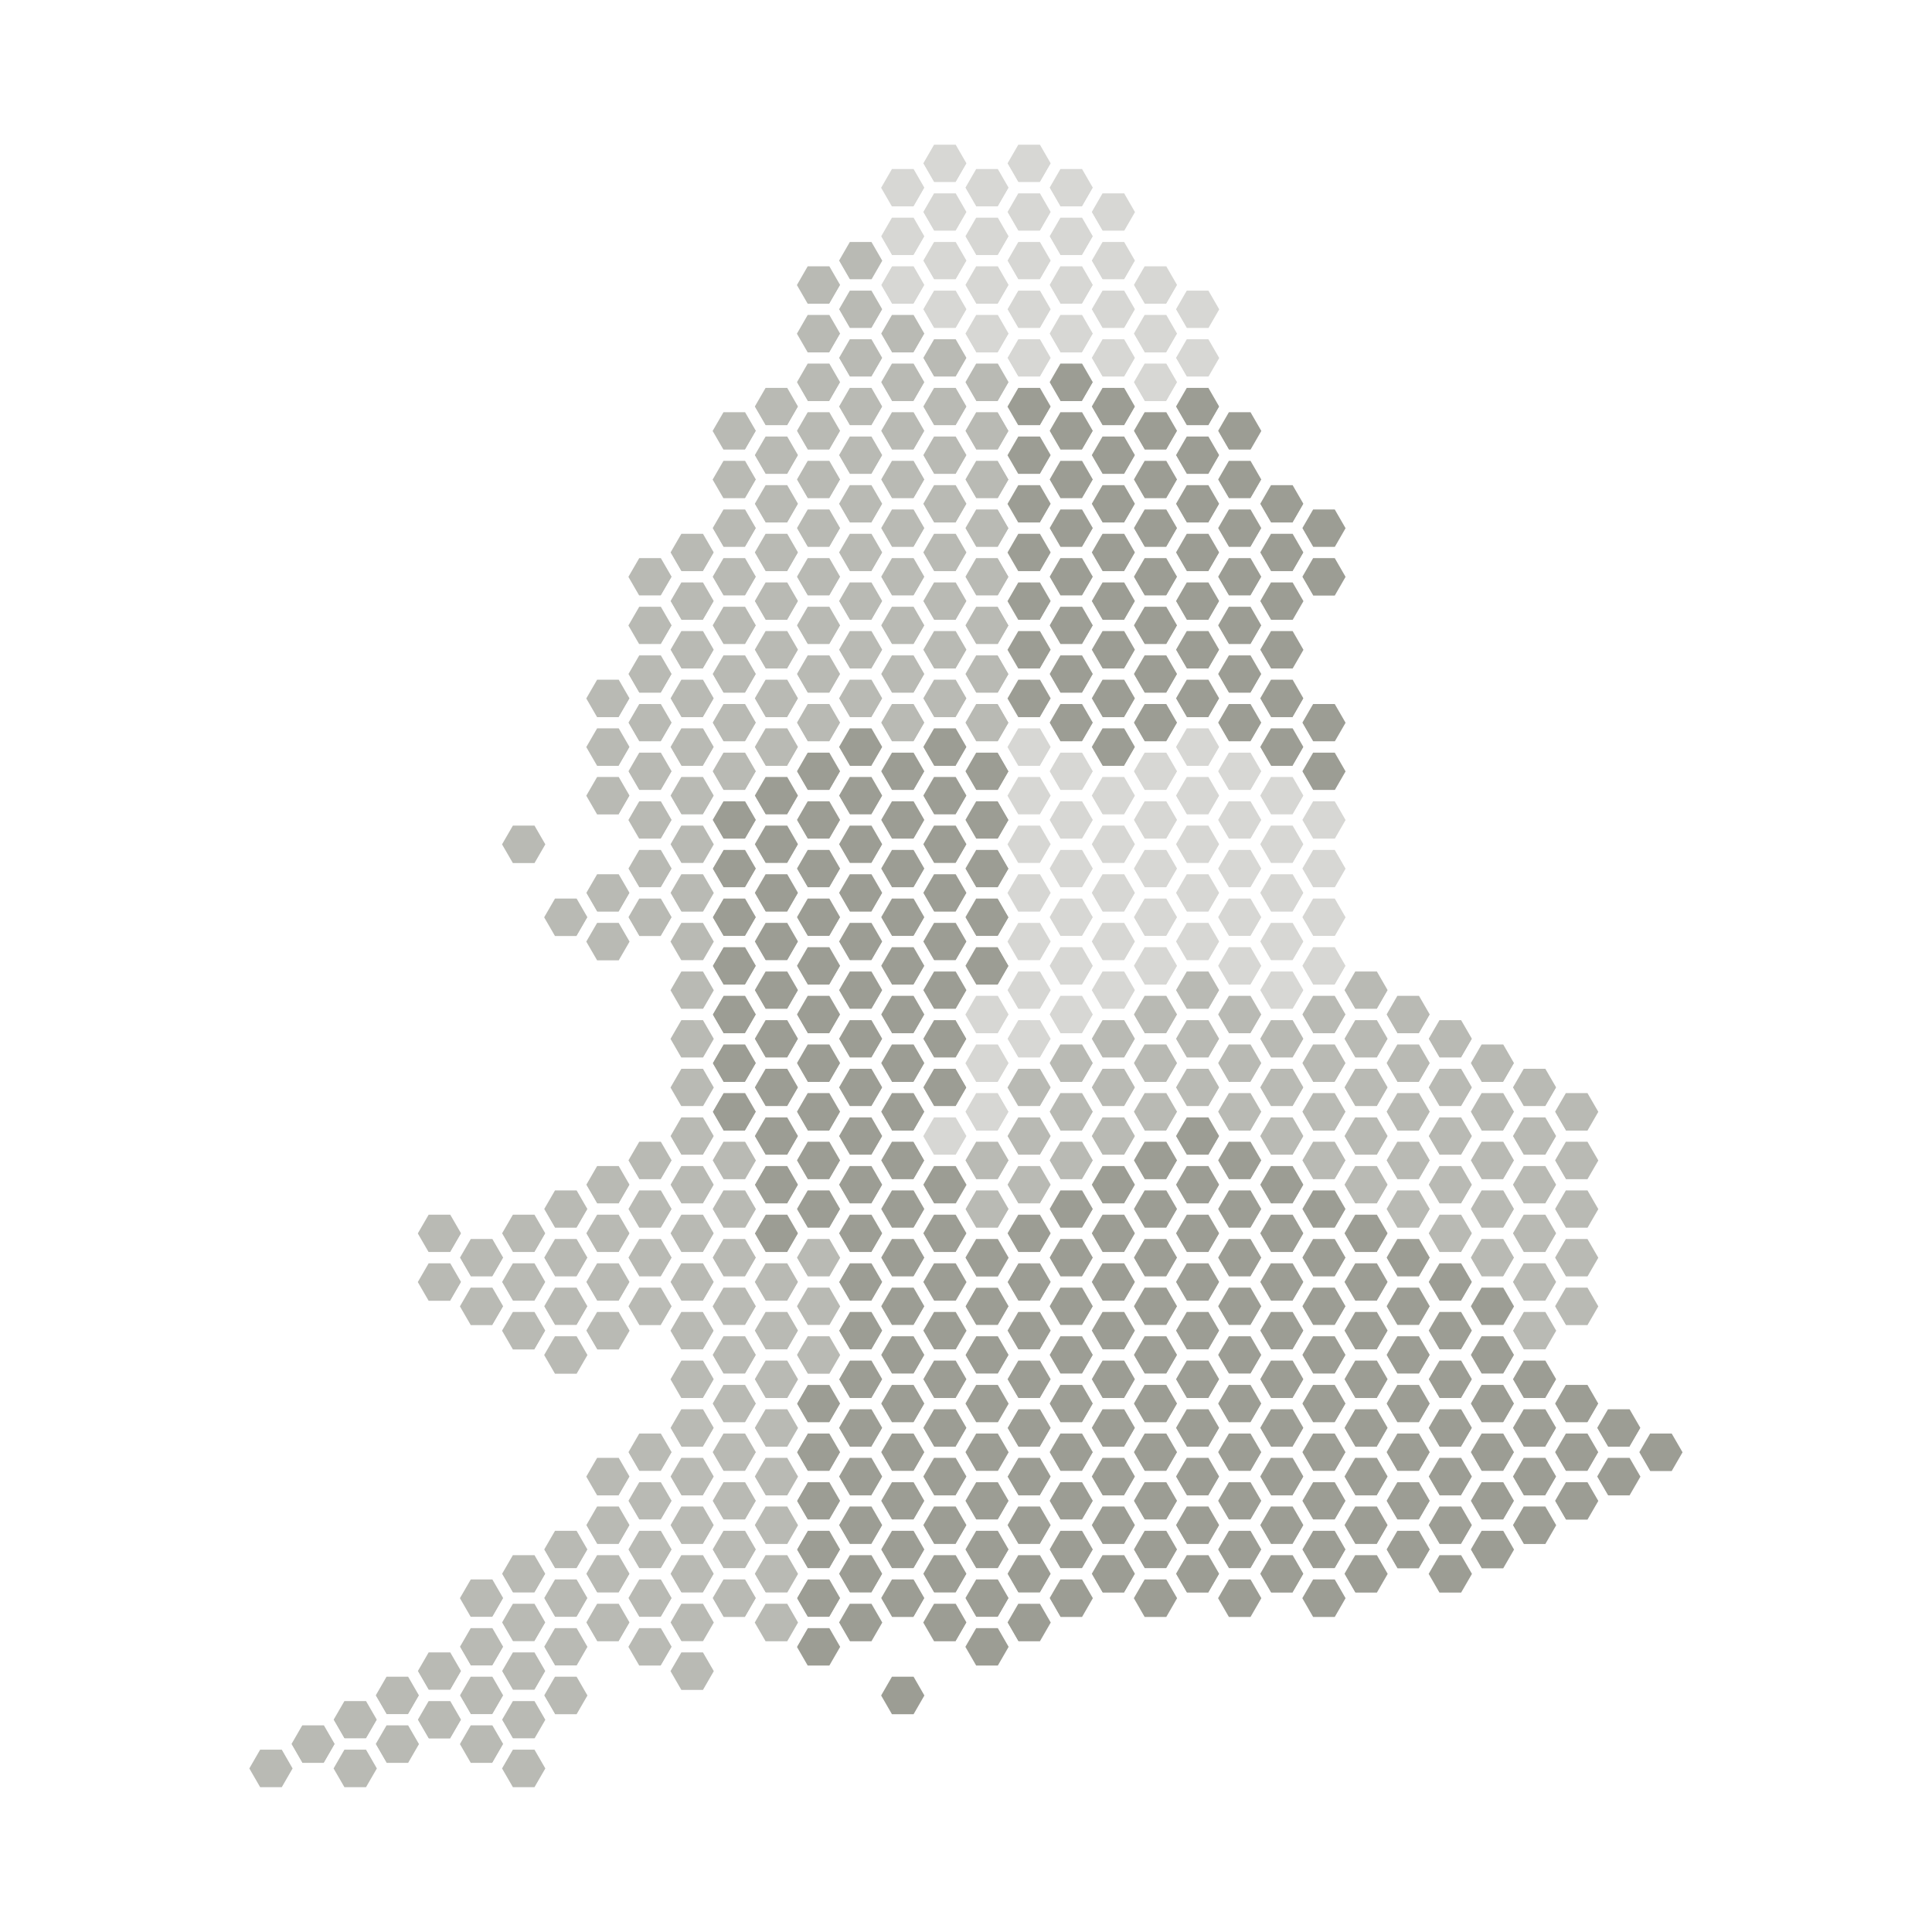 <?xml version="1.0" encoding="utf-8"?>
<!-- Generator: Adobe Illustrator 24.1.2, SVG Export Plug-In . SVG Version: 6.00 Build 0)  -->
<svg version="1.1" id="Layer_1" xmlns="http://www.w3.org/2000/svg" xmlns:xlink="http://www.w3.org/1999/xlink" x="0px" y="0px"
	 viewBox="0 0 50 50" style="enable-background:new 0 0 50 50;" xml:space="preserve">
<style type="text/css">
	.st0{fill:#FFFFFF;}
	.st1{fill:#D7D7D4;stroke:#FFFFFF;stroke-width:0.289;}
	.st2{fill:#B9BAB4;stroke:#FFFFFF;stroke-width:0.289;}
	.st3{fill:#9C9D94;stroke:#FFFFFF;stroke-width:0.289;}
</style>
<rect class="st0" width="50" height="50"/>
<polygon id="Wansbeck_3_" class="st1" points="25.18,4.23 24.817,3.601 24.09,3.601 23.727,4.23 24.09,4.859 
	24.817,4.859 "/>
<polygon id="Tynemouth_3_" class="st1" points="27.36,4.23 26.997,3.601 26.27,3.601 25.907,4.23 26.27,4.859 
	26.997,4.859 "/>
<polygon id="Berwick-Upon-Tweed_3_" class="st1" points="24.09,4.859 23.727,4.23 23,4.23 22.637,4.859 23,5.489 
	23.727,5.489 "/>
<polygon id="Blyth_Valley_3_" class="st1" points="26.27,4.859 25.907,4.23 25.18,4.23 24.817,4.859 25.18,5.489 
	25.907,5.489 "/>
<polygon id="South_Shields_3_" class="st1" points="28.45,4.859 28.087,4.23 27.36,4.23 26.997,4.859 27.36,5.489 
	28.087,5.489 "/>
<polygon id="Newcastle_Upon_Tyne_North_3_" class="st1" points="25.18,5.489 24.817,4.859 24.09,4.859 23.727,5.489 
	24.09,6.118 24.817,6.118 "/>
<polygon id="Jarrow_3_" class="st1" points="27.36,5.489 26.997,4.859 26.27,4.859 25.907,5.489 26.27,6.118 
	26.997,6.118 "/>
<polygon id="Sunderland_Central_3_" class="st1" points="29.54,5.489 29.177,4.859 28.45,4.859 28.087,5.489 
	28.45,6.118 29.177,6.118 "/>
<polygon id="Hexham_3_" class="st1" points="24.09,6.118 23.727,5.489 23,5.489 22.637,6.118 23,6.747 23.727,6.747 "/>
<polygon id="Tyneside_North_3_" class="st1" points="26.27,6.118 25.907,5.489 25.18,5.489 24.817,6.118 25.18,6.747 
	25.907,6.747 "/>
<polygon id="Washington__Sunderland_West_3_" class="st1" points="28.45,6.118 28.087,5.489 27.36,5.489 26.997,6.118 
	27.36,6.747 28.087,6.747 "/>
<polygon id="Newcastle_Upon_Tyne_Central_3_" class="st1" points="25.18,6.747 24.817,6.118 24.09,6.118 23.727,6.747 
	24.09,7.377 24.817,7.377 "/>
<polygon id="Gateshead_3_" class="st1" points="27.36,6.747 26.997,6.118 26.27,6.118 25.907,6.747 26.27,7.377 
	26.997,7.377 "/>
<polygon id="Easington_3_" class="st1" points="29.54,6.747 29.177,6.118 28.45,6.118 28.087,6.747 28.45,7.377 
	29.177,7.377 "/>
<polygon id="Blaydon_3_" class="st1" points="24.09,7.377 23.727,6.747 23,6.747 22.637,7.377 23,8.006 23.727,8.006 "/>
<polygon id="Newcastle_Upon_Tyne_East_3_" class="st1" points="26.27,7.377 25.907,6.747 25.18,6.747 24.817,7.377 
	25.18,8.006 25.907,8.006 "/>
<polygon id="Houghton__Sunderland_South_3_" class="st1" points="28.45,7.377 28.087,6.747 27.36,6.747 26.997,7.377 
	27.36,8.006 28.087,8.006 "/>
<polygon id="Hartlepool_3_" class="st1" points="30.63,7.377 30.267,6.747 29.54,6.747 29.177,7.377 29.54,8.006 
	30.267,8.006 "/>
<polygon id="Durham_North_West_3_" class="st1" points="25.18,8.006 24.817,7.377 24.09,7.377 23.727,8.006 24.09,8.636 
	24.817,8.636 "/>
<polygon id="Durham_City_of_3_" class="st1" points="27.36,8.006 26.997,7.377 26.27,7.377 25.907,8.006 26.27,8.636 
	26.997,8.636 "/>
<polygon id="Stockton_North_3_" class="st1" points="29.54,8.006 29.177,7.377 28.45,7.377 28.087,8.006 28.45,8.636 
	29.177,8.636 "/>
<polygon id="Redcar_3_" class="st1" points="31.72,8.006 31.357,7.377 30.63,7.377 30.267,8.006 30.63,8.636 
	31.357,8.636 "/>
<polygon id="Durham_North_3_" class="st1" points="26.27,8.636 25.907,8.006 25.18,8.006 24.817,8.636 25.18,9.265 
	25.907,9.265 "/>
<polygon id="Sedgefield_3_" class="st1" points="28.45,8.636 28.087,8.006 27.36,8.006 26.997,8.636 27.36,9.265 
	28.087,9.265 "/>
<polygon id="Middlesbrough_3_" class="st1" points="30.63,8.636 30.267,8.006 29.54,8.006 29.177,8.636 29.54,9.265 
	30.267,9.265 "/>
<polygon id="Bishop_Auckland_3_" class="st1" points="27.36,9.265 26.997,8.636 26.27,8.636 25.907,9.265 26.27,9.894 
	26.997,9.894 "/>
<polygon id="Darlington_3_" class="st1" points="29.54,9.265 29.177,8.636 28.45,8.636 28.087,9.265 28.45,9.894 
	29.177,9.894 "/>
<polygon id="Middlesbrough_South__Cleveland_East_3_" class="st1" points="31.72,9.265 31.357,8.636 30.63,8.636 
	30.267,9.265 30.63,9.894 31.357,9.894 "/>
<polygon id="Stockton_South_3_" class="st1" points="30.63,9.894 30.267,9.265 29.54,9.265 29.177,9.894 29.54,10.524 
	30.267,10.524 "/>
<polygon id="Penrith__The_Border_3_" class="st2" points="23,6.747 22.637,6.118 21.91,6.118 21.547,6.747 21.91,7.377 
	22.637,7.377 "/>
<polygon id="Workington_3_" class="st2" points="21.91,7.377 21.547,6.747 20.82,6.747 20.457,7.377 20.82,8.006 
	21.547,8.006 "/>
<polygon id="Carlisle_3_" class="st2" points="23,8.006 22.637,7.377 21.91,7.377 21.547,8.006 21.91,8.636 22.637,8.636 
	"/>
<polygon id="Copeland_3_" class="st2" points="21.91,8.636 21.547,8.006 20.82,8.006 20.457,8.636 20.82,9.265 
	21.547,9.265 "/>
<polygon id="Westmorland__Lonsdale_3_" class="st2" points="24.09,8.636 23.727,8.006 23,8.006 22.637,8.636 23,9.265 
	23.727,9.265 "/>
<polygon id="Morecambe__Lunesdale_3_" class="st2" points="23,9.265 22.637,8.636 21.91,8.636 21.547,9.265 21.91,9.894 
	22.637,9.894 "/>
<polygon id="Lancaster__Fleetwood_3_" class="st2" points="25.18,9.265 24.817,8.636 24.09,8.636 23.727,9.265 24.09,9.894 
	24.817,9.894 "/>
<polygon id="Barrow__Furness_3_" class="st2" points="21.91,9.894 21.547,9.265 20.82,9.265 20.457,9.894 20.82,10.524 
	21.547,10.524 "/>
<polygon id="Wyre__Preston_North_3_" class="st2" points="24.09,9.894 23.727,9.265 23,9.265 22.637,9.894 23,10.524 
	23.727,10.524 "/>
<polygon id="Ribble_Valley_3_" class="st2" points="26.27,9.894 25.907,9.265 25.18,9.265 24.817,9.894 25.18,10.524 
	25.907,10.524 "/>
<polygon id="Blackpool_North__Cleveleys_3_" class="st2" points="20.82,10.524 20.457,9.894 19.73,9.894 19.366,10.524 
	19.73,11.153 20.457,11.153 "/>
<polygon id="Blackburn_3_" class="st2" points="23,10.524 22.637,9.894 21.91,9.894 21.547,10.524 21.91,11.153 
	22.637,11.153 "/>
<polygon id="Hyndburn_3_" class="st2" points="25.18,10.524 24.817,9.894 24.09,9.894 23.727,10.524 24.09,11.153 
	24.817,11.153 "/>
<polygon id="Blackpool_South_3_" class="st2" points="19.73,11.153 19.366,10.524 18.64,10.524 18.276,11.153 
	18.64,11.782 19.366,11.782 "/>
<polygon id="Preston_3_" class="st2" points="21.91,11.153 21.547,10.524 20.82,10.524 20.457,11.153 20.82,11.782 
	21.547,11.782 "/>
<polygon id="Bury_North_3_" class="st2" points="24.09,11.153 23.727,10.524 23,10.524 22.637,11.153 23,11.782 
	23.727,11.782 "/>
<polygon id="Pendle_3_" class="st2" points="26.27,11.153 25.907,10.524 25.18,10.524 24.817,11.153 25.18,11.782 
	25.907,11.782 "/>
<polygon id="Chorley_3_" class="st2" points="20.82,11.782 20.457,11.153 19.73,11.153 19.366,11.782 19.73,12.412 
	20.457,12.412 "/>
<polygon id="Bolton_North_East_3_" class="st2" points="23,11.782 22.637,11.153 21.91,11.153 21.547,11.782 21.91,12.412 
	22.637,12.412 "/>
<polygon id="Heywood__Middleton_3_" class="st2" points="25.18,11.782 24.817,11.153 24.09,11.153 23.727,11.782 
	24.09,12.412 24.817,12.412 "/>
<polygon id="Fylde_3_" class="st2" points="19.73,12.412 19.366,11.782 18.64,11.782 18.276,12.412 18.64,13.041 
	19.366,13.041 "/>
<polygon id="Bolton_West_3_" class="st2" points="21.91,12.412 21.547,11.782 20.82,11.782 20.457,12.412 20.82,13.041 
	21.547,13.041 "/>
<polygon id="Bury_South_3_" class="st2" points="24.09,12.412 23.727,11.782 23,11.782 22.637,12.412 23,13.041 
	23.727,13.041 "/>
<polygon id="Burnley_3_" class="st2" points="26.27,12.412 25.907,11.782 25.18,11.782 24.817,12.412 25.18,13.041 
	25.907,13.041 "/>
<polygon id="Wigan_3_" class="st2" points="20.82,13.041 20.457,12.412 19.73,12.412 19.366,13.041 19.73,13.67 
	20.457,13.67 "/>
<polygon id="Bolton_South_East_3_" class="st2" points="23,13.041 22.637,12.412 21.91,12.412 21.547,13.041 21.91,13.67 
	22.637,13.67 "/>
<polygon id="Oldham_West__Royton_3_" class="st2" points="25.18,13.041 24.817,12.412 24.09,12.412 23.727,13.041 
	24.09,13.67 24.817,13.67 "/>
<polygon id="Lancashire_West_3_" class="st2" points="19.73,13.67 19.366,13.041 18.64,13.041 18.276,13.67 
	18.64,14.3 19.366,14.3 "/>
<polygon id="Stretford__Urmston_3_" class="st2" points="21.91,13.67 21.547,13.041 20.82,13.041 20.457,13.67 
	20.82,14.3 21.547,14.3 "/>
<polygon id="Blackley__Broughton_3_" class="st2" points="24.09,13.67 23.727,13.041 23,13.041 22.637,13.67 23,14.3 
	23.727,14.3 "/>
<polygon id="Rossendale__Darwen_3_" class="st2" points="26.27,13.67 25.907,13.041 25.18,13.041 24.817,13.67 
	25.18,14.3 25.907,14.3 "/>
<polygon id="South_Ribble_3_" class="st2" points="18.64,14.3 18.276,13.67 17.55,13.67 17.186,14.3 
	17.55,14.929 18.276,14.929 "/>
<polygon id="Makerfield_3_" class="st2" points="20.82,14.3 20.457,13.67 19.73,13.67 19.366,14.3 19.73,14.929 
	20.457,14.929 "/>
<polygon id="Salford__Eccles_3_" class="st2" points="23,14.3 22.637,13.67 21.91,13.67 21.547,14.3 21.91,14.929 
	22.637,14.929 "/>
<polygon id="Ashton-under-Lyne_3_" class="st2" points="25.18,14.3 24.817,13.67 24.09,13.67 23.727,14.3 
	24.09,14.929 24.817,14.929 "/>
<polygon id="Southport_3_" class="st2" points="17.55,14.929 17.186,14.3 16.46,14.3 16.096,14.929 16.46,15.558 
	17.186,15.558 "/>
<polygon id="St_Helens_North__3_" class="st2" points="19.73,14.929 19.366,14.3 18.64,14.3 18.276,14.929 
	18.64,15.558 19.366,15.558 "/>
<polygon id="Manchester_Gorton_3_" class="st2" points="21.91,14.929 21.547,14.3 20.82,14.3 20.457,14.929 
	20.82,15.558 21.547,15.558 "/>
<polygon id="Manchester_Central_3_" class="st2" points="24.09,14.929 23.727,14.3 23,14.3 22.637,14.929 23,15.558 
	23.727,15.558 "/>
<polygon id="Rochdale_3_" class="st2" points="26.27,14.929 25.907,14.3 25.18,14.3 24.817,14.929 25.18,15.558 
	25.907,15.558 "/>
<polygon id="Liverpool_Walton_3_" class="st2" points="18.64,15.558 18.276,14.929 17.55,14.929 17.186,15.558 
	17.55,16.188 18.276,16.188 "/>
<polygon id="Leigh_3_" class="st2" points="20.82,15.558 20.457,14.929 19.73,14.929 19.366,15.558 19.73,16.188 
	20.457,16.188 "/>
<polygon id="Wythenshawe__Sale_East_3_" class="st2" points="23,15.558 22.637,14.929 21.91,14.929 21.547,15.558 
	21.91,16.188 22.637,16.188 "/>
<polygon id="Denton__Reddish_3_" class="st2" points="25.18,15.558 24.817,14.929 24.09,14.929 23.727,15.558 24.09,16.188 
	24.817,16.188 "/>
<polygon id="Sefton_Central_3_" class="st2" points="17.55,16.188 17.186,15.558 16.46,15.558 16.096,16.188 
	16.46,16.817 17.186,16.817 "/>
<polygon id="Knowsley_3_" class="st2" points="19.73,16.188 19.366,15.558 18.64,15.558 18.276,16.188 18.64,16.817 
	19.366,16.817 "/>
<polygon id="Worsley__Eccles_South_3_" class="st2" points="21.91,16.188 21.547,15.558 20.82,15.558 20.457,16.188 
	20.82,16.817 21.547,16.817 "/>
<polygon id="Manchester_Withington_3_" class="st2" points="24.09,16.188 23.727,15.558 23,15.558 22.637,16.188 23,16.817 
	23.727,16.817 "/>
<polygon id="Oldham_East__Saddleworth_3_" class="st2" points="26.27,16.188 25.907,15.558 25.18,15.558 24.817,16.188 
	25.18,16.817 25.907,16.817 "/>
<polygon id="Liverpool_West_Derby_3_" class="st2" points="18.64,16.817 18.276,16.188 17.55,16.188 17.186,16.817 
	17.55,17.446 18.276,17.446 "/>
<polygon id="Warrington_North_3_" class="st2" points="20.82,16.817 20.457,16.188 19.73,16.188 19.366,16.817 
	19.73,17.446 20.457,17.446 "/>
<polygon id="Altrincham__Sale_West_3_" class="st2" points="23,16.817 22.637,16.188 21.91,16.188 21.547,16.817 
	21.91,17.446 22.637,17.446 "/>
<polygon id="Stockport_3_" class="st2" points="25.18,16.817 24.817,16.188 24.09,16.188 23.727,16.817 24.09,17.446 
	24.817,17.446 "/>
<polygon id="Birkenhead_3_" class="st2" points="17.55,17.446 17.186,16.817 16.46,16.817 16.096,17.446 16.46,18.076 
	17.186,18.076 "/>
<polygon id="St_Helens_South__Whiston_3_" class="st2" points="19.73,17.446 19.366,16.817 18.64,16.817 18.276,17.446 
	18.64,18.076 19.366,18.076 "/>
<polygon id="Warrington_South_3_" class="st2" points="21.91,17.446 21.547,16.817 20.82,16.817 20.457,17.446 
	20.82,18.076 21.547,18.076 "/>
<polygon id="Cheadle_3_" class="st2" points="24.09,17.446 23.727,16.817 23,16.817 22.637,17.446 23,18.076 
	23.727,18.076 "/>
<polygon id="Stalybridge__Hyde_3_" class="st2" points="26.27,17.446 25.907,16.817 25.18,16.817 24.817,17.446 
	25.18,18.076 25.907,18.076 "/>
<polygon id="Bootle_3_" class="st2" points="16.46,18.076 16.096,17.446 15.37,17.446 15.006,18.076 15.37,18.705 
	16.096,18.705 "/>
<polygon id="Liverpool_Wavertree_3_" class="st2" points="18.64,18.076 18.276,17.446 17.55,17.446 17.186,18.076 
	17.55,18.705 18.276,18.705 "/>
<polygon id="Halton_3_" class="st2" points="20.82,18.076 20.457,17.446 19.73,17.446 19.366,18.076 19.73,18.705 
	20.457,18.705 "/>
<polygon id="Tatton_3_" class="st2" points="23,18.076 22.637,17.446 21.91,17.446 21.547,18.076 21.91,18.705 
	22.637,18.705 "/>
<polygon id="Macclesfield_3_" class="st2" points="25.18,18.076 24.817,17.446 24.09,17.446 23.727,18.076 24.09,18.705 
	24.817,18.705 "/>
<polygon id="Ellesmere_Port__Neston_3_" class="st2" points="17.55,18.705 17.186,18.076 16.46,18.076 16.096,18.705 
	16.46,19.334 17.186,19.334 "/>
<polygon id="Garston__Halewood_3_" class="st2" points="19.73,18.705 19.366,18.076 18.64,18.076 18.276,18.705 
	18.64,19.334 19.366,19.334 "/>
<polygon id="Crewe__Nantwich_3_" class="st2" points="21.91,18.705 21.547,18.076 20.82,18.076 20.457,18.705 
	20.82,19.334 21.547,19.334 "/>
<polygon id="Congleton_3_" class="st2" points="24.09,18.705 23.727,18.076 23,18.076 22.637,18.705 23,19.334 
	23.727,19.334 "/>
<polygon id="Hazel_Grove_3_" class="st2" points="26.27,18.705 25.907,18.076 25.18,18.076 24.817,18.705 25.18,19.334 
	25.907,19.334 "/>
<polygon id="Wallasey_3_" class="st2" points="16.46,19.334 16.096,18.705 15.37,18.705 15.006,19.334 15.37,19.964 
	16.096,19.964 "/>
<polygon id="Liverpool_Riverside_3_" class="st2" points="18.64,19.334 18.276,18.705 17.55,18.705 17.186,19.334 
	17.55,19.964 18.276,19.964 "/>
<polygon id="Weaver_Vale_3_" class="st2" points="20.82,19.334 20.457,18.705 19.73,18.705 19.366,19.334 19.73,19.964 
	20.457,19.964 "/>
<polygon id="Wirral_South_3_" class="st2" points="17.55,19.964 17.186,19.334 16.46,19.334 16.096,19.964 
	16.46,20.593 17.186,20.593 "/>
<polygon id="Eddisbury_3_" class="st2" points="19.73,19.964 19.366,19.334 18.64,19.334 18.276,19.964 18.64,20.593 
	19.366,20.593 "/>
<polygon id="Wirral_West_3_" class="st2" points="16.46,20.593 16.096,19.964 15.37,19.964 15.006,20.593 15.37,21.222 
	16.096,21.222 "/>
<polygon id="Chester_City_of_3_" class="st2" points="18.64,20.593 18.276,19.964 17.55,19.964 17.186,20.593 
	17.55,21.222 18.276,21.222 "/>
<polygon id="Richmond_Yorks_3_" class="st3" points="28.45,9.894 28.087,9.265 27.36,9.265 26.997,9.894 27.36,10.524 
	28.087,10.524 "/>
<polygon id="Skipton__Ripon_3_" class="st3" points="27.36,10.524 26.997,9.894 26.27,9.894 25.907,10.524 
	26.27,11.153 26.997,11.153 "/>
<polygon id="Shipley_3_" class="st3" points="29.54,10.524 29.177,9.894 28.45,9.894 28.087,10.524 28.45,11.153 
	29.177,11.153 "/>
<polygon id="Harrogate__Knaresborough_3_" class="st3" points="31.72,10.524 31.357,9.894 30.63,9.894 30.267,10.524 
	30.63,11.153 31.357,11.153 "/>
<polygon id="Pudsey_3_" class="st3" points="28.45,11.153 28.087,10.524 27.36,10.524 26.997,11.153 27.36,11.782 
	28.087,11.782 "/>
<polygon id="Elmet__Rothwell_3_" class="st3" points="30.63,11.153 30.267,10.524 29.54,10.524 29.177,11.153 
	29.54,11.782 30.267,11.782 "/>
<polygon id="Scarborough__Whitby_3_" class="st3" points="32.81,11.153 32.447,10.524 31.72,10.524 31.357,11.153 
	31.72,11.782 32.447,11.782 "/>
<polygon id="Keighley_3_" class="st3" points="27.36,11.782 26.997,11.153 26.27,11.153 25.907,11.782 26.27,12.412 
	26.997,12.412 "/>
<polygon id="Leeds_West_3_" class="st3" points="29.54,11.782 29.177,11.153 28.45,11.153 28.087,11.782 28.45,12.412 
	29.177,12.412 "/>
<polygon id="Selby__Ainsty_3_" class="st3" points="31.72,11.782 31.357,11.153 30.63,11.153 30.267,11.782 
	30.63,12.412 31.357,12.412 "/>
<polygon id="Bradford_East_3_" class="st3" points="28.45,12.412 28.087,11.782 27.36,11.782 26.997,12.412 
	27.36,13.041 28.087,13.041 "/>
<polygon id="Normanton_Pontefract__Castleford_3_" class="st3" points="30.63,12.412 30.267,11.782 29.54,11.782 
	29.177,12.412 29.54,13.041 30.267,13.041 "/>
<polygon id="York_Outer_3_" class="st3" points="32.81,12.412 32.447,11.782 31.72,11.782 31.357,12.412 31.72,13.041 
	32.447,13.041 "/>
<polygon id="Bradford_West_3_" class="st3" points="27.36,13.041 26.997,12.412 26.27,12.412 25.907,13.041 
	26.27,13.67 26.997,13.67 "/>
<polygon id="Leeds_North_West_3_" class="st3" points="29.54,13.041 29.177,12.412 28.45,12.412 28.087,13.041 
	28.45,13.67 29.177,13.67 "/>
<polygon id="York_Central_3_" class="st3" points="31.72,13.041 31.357,12.412 30.63,12.412 30.267,13.041 
	30.63,13.67 31.357,13.67 "/>
<polygon id="Thirsk__Malton_3_" class="st3" points="33.9,13.041 33.537,12.412 32.81,12.412 32.447,13.041 
	32.81,13.67 33.537,13.67 "/>
<polygon id="Leeds_Central_3_" class="st3" points="28.45,13.67 28.087,13.041 27.36,13.041 26.997,13.67 
	27.36,14.3 28.087,14.3 "/>
<polygon id="Leeds_North_East_3_" class="st3" points="30.63,13.67 30.267,13.041 29.54,13.041 29.177,13.67 
	29.54,14.3 30.267,14.3 "/>
<polygon id="Hemsworth_3_" class="st3" points="32.81,13.67 32.447,13.041 31.72,13.041 31.357,13.67 31.72,14.3 
	32.447,14.3 "/>
<polygon id="Yorkshire_East_3_" class="st3" points="34.99,13.67 34.627,13.041 33.9,13.041 33.537,13.67 
	33.9,14.3 34.627,14.3 "/>
<polygon id="Bradford_South_3_" class="st3" points="27.36,14.3 26.997,13.67 26.27,13.67 25.907,14.3 
	26.27,14.929 26.997,14.929 "/>
<polygon id="Wakefield_3_" class="st3" points="29.54,14.3 29.177,13.67 28.45,13.67 28.087,14.3 28.45,14.929 
	29.177,14.929 "/>
<polygon id="Leeds_East_3_" class="st3" points="31.72,14.3 31.357,13.67 30.63,13.67 30.267,14.3 30.63,14.929 
	31.357,14.929 "/>
<polygon id="Haltemprice__Howden_3_" class="st3" points="33.9,14.3 33.537,13.67 32.81,13.67 32.447,14.3 
	32.81,14.929 33.537,14.929 "/>
<polygon id="Batley__Spen_3_" class="st3" points="28.45,14.929 28.087,14.3 27.36,14.3 26.997,14.929 
	27.36,15.558 28.087,15.558 "/>
<polygon id="Morley__Outwood_3_" class="st3" points="30.63,14.929 30.267,14.3 29.54,14.3 29.177,14.929 
	29.54,15.558 30.267,15.558 "/>
<polygon id="Doncaster_North_3_" class="st3" points="32.81,14.929 32.447,14.3 31.72,14.3 31.357,14.929 
	31.72,15.558 32.447,15.558 "/>
<polygon id="Beverley__Holderness_3_" class="st3" points="34.99,14.929 34.627,14.3 33.9,14.3 33.537,14.929 
	33.9,15.558 34.627,15.558 "/>
<polygon id="Halifax_3_" class="st3" points="27.36,15.558 26.997,14.929 26.27,14.929 25.907,15.558 26.27,16.188 
	26.997,16.188 "/>
<polygon id="Dewsbury_3_" class="st3" points="29.54,15.558 29.177,14.929 28.45,14.929 28.087,15.558 28.45,16.188 
	29.177,16.188 "/>
<polygon id="Wentworth__Dearne_3_" class="st3" points="31.72,15.558 31.357,14.929 30.63,14.929 30.267,15.558 
	30.63,16.188 31.357,16.188 "/>
<polygon id="Hull_North_3_" class="st3" points="33.9,15.558 33.537,14.929 32.81,14.929 32.447,15.558 32.81,16.188 
	33.537,16.188 "/>
<polygon id="Huddersfield_3_" class="st3" points="28.45,16.188 28.087,15.558 27.36,15.558 26.997,16.188 
	27.36,16.817 28.087,16.817 "/>
<polygon id="Rotherham_3_" class="st3" points="30.63,16.188 30.267,15.558 29.54,15.558 29.177,16.188 29.54,16.817 
	30.267,16.817 "/>
<polygon id="Doncaster_Central_3_" class="st3" points="32.81,16.188 32.447,15.558 31.72,15.558 31.357,16.188 
	31.72,16.817 32.447,16.817 "/>
<polygon id="Calder_Valley_3_" class="st3" points="27.36,16.817 26.997,16.188 26.27,16.188 25.907,16.817 
	26.27,17.446 26.997,17.446 "/>
<polygon id="Barnsley_East_3_" class="st3" points="29.54,16.817 29.177,16.188 28.45,16.188 28.087,16.817 
	28.45,17.446 29.177,17.446 "/>
<polygon id="Don_Valley_3_" class="st3" points="31.72,16.817 31.357,16.188 30.63,16.188 30.267,16.817 30.63,17.446 
	31.357,17.446 "/>
<polygon id="Hull_East_3_" class="st3" points="33.9,16.817 33.537,16.188 32.81,16.188 32.447,16.817 32.81,17.446 
	33.537,17.446 "/>
<polygon id="Barnsley_Central_3_" class="st3" points="28.45,17.446 28.087,16.817 27.36,16.817 26.997,17.446 
	27.36,18.076 28.087,18.076 "/>
<polygon id="Sheffield_Brightside__Hillsborough_3_" class="st3" points="30.63,17.446 30.267,16.817 29.54,16.817 
	29.177,17.446 29.54,18.076 30.267,18.076 "/>
<polygon id="Brigg__Goole_3_" class="st3" points="32.81,17.446 32.447,16.817 31.72,16.817 31.357,17.446 
	31.72,18.076 32.447,18.076 "/>
<polygon id="Colne_Valley_3_" class="st3" points="27.36,18.076 26.997,17.446 26.27,17.446 25.907,18.076 
	26.27,18.705 26.997,18.705 "/>
<polygon id="Sheffield_Central_3_" class="st3" points="29.54,18.076 29.177,17.446 28.45,17.446 28.087,18.076 
	28.45,18.705 29.177,18.705 "/>
<polygon id="Sheffield_South_East_3_" class="st3" points="31.72,18.076 31.357,17.446 30.63,17.446 30.267,18.076 
	30.63,18.705 31.357,18.705 "/>
<polygon id="Hull_West__Hessle_3_" class="st3" points="33.9,18.076 33.537,17.446 32.81,17.446 32.447,18.076 
	32.81,18.705 33.537,18.705 "/>
<polygon id="Penistone__Stocksbridge_3_" class="st3" points="28.45,18.705 28.087,18.076 27.36,18.076 26.997,18.705 
	27.36,19.334 28.087,19.334 "/>
<polygon id="Sheffield_Heeley_3_" class="st3" points="30.63,18.705 30.267,18.076 29.54,18.076 29.177,18.705 
	29.54,19.334 30.267,19.334 "/>
<polygon id="Rother_Valley_3_" class="st3" points="32.81,18.705 32.447,18.076 31.72,18.076 31.357,18.705 
	31.72,19.334 32.447,19.334 "/>
<polygon id="Great_Grimsby_3_" class="st3" points="34.99,18.705 34.627,18.076 33.9,18.076 33.537,18.705 33.9,19.334 
	34.627,19.334 "/>
<polygon id="Sheffield_Hallam_3_" class="st3" points="29.54,19.334 29.177,18.705 28.45,18.705 28.087,19.334 
	28.45,19.964 29.177,19.964 "/>
<polygon id="Scunthorpe_3_" class="st3" points="33.9,19.334 33.537,18.705 32.81,18.705 32.447,19.334 32.81,19.964 
	33.537,19.964 "/>
<polygon id="Cleethorpes_3_" class="st3" points="34.99,19.964 34.627,19.334 33.9,19.334 33.537,19.964 33.9,20.593 
	34.627,20.593 "/>
<polygon id="Staffordshire_Moorlands_3_" class="st3" points="23,19.334 22.637,18.705 21.91,18.705 21.547,19.334 
	21.91,19.964 22.637,19.964 "/>
<polygon id="Burton_3_" class="st3" points="25.18,19.334 24.817,18.705 24.09,18.705 23.727,19.334 24.09,19.964 
	24.817,19.964 "/>
<polygon id="Stoke-on-Trent_Central_3_" class="st3" points="21.91,19.964 21.547,19.334 20.82,19.334 20.457,19.964 
	20.82,20.593 21.547,20.593 "/>
<polygon id="Stone_3_" class="st3" points="24.09,19.964 23.727,19.334 23,19.334 22.637,19.964 23,20.593 23.727,20.593 "/>
<polygon id="Tamworth_3_" class="st3" points="26.27,19.964 25.907,19.334 25.18,19.334 24.817,19.964 25.18,20.593 
	25.907,20.593 "/>
<polygon id="Stoke-on-Trent_North_3_" class="st3" points="20.82,20.593 20.457,19.964 19.73,19.964 19.366,20.593 
	19.73,21.222 20.457,21.222 "/>
<polygon id="Wolverhampton_North_East_3_" class="st3" points="23,20.593 22.637,19.964 21.91,19.964 21.547,20.593 
	21.91,21.222 22.637,21.222 "/>
<polygon id="Lichfield_3_" class="st3" points="25.18,20.593 24.817,19.964 24.09,19.964 23.727,20.593 24.09,21.222 
	24.817,21.222 "/>
<polygon id="Newcastle-under-Lyme_3_" class="st3" points="19.73,21.222 19.366,20.593 18.64,20.593 18.276,21.222 
	18.64,21.852 19.366,21.852 "/>
<polygon id="Stoke-on-Trent_South_3_" class="st3" points="21.91,21.222 21.547,20.593 20.82,20.593 20.457,21.222 
	20.82,21.852 21.547,21.852 "/>
<polygon id="Stafford_3_" class="st3" points="24.09,21.222 23.727,20.593 23,20.593 22.637,21.222 23,21.852 23.727,21.852 
	"/>
<polygon id="Warwickshire_North_3_" class="st3" points="26.27,21.222 25.907,20.593 25.18,20.593 24.817,21.222 
	25.18,21.852 25.907,21.852 "/>
<polygon id="Staffordshire_South_3_" class="st3" points="20.82,21.852 20.457,21.222 19.73,21.222 19.366,21.852 
	19.73,22.481 20.457,22.481 "/>
<polygon id="Walsall_North_3_" class="st3" points="23,21.852 22.637,21.222 21.91,21.222 21.547,21.852 21.91,22.481 
	22.637,22.481 "/>
<polygon id="Aldridge-Brownhills_3_" class="st3" points="25.18,21.852 24.817,21.222 24.09,21.222 23.727,21.852 
	24.09,22.481 24.817,22.481 "/>
<polygon id="Shropshire_North_3_" class="st3" points="19.73,22.481 19.366,21.852 18.64,21.852 18.276,22.481 
	18.64,23.11 19.366,23.11 "/>
<polygon id="Wolverhampton_South_West_3_" class="st3" points="21.91,22.481 21.547,21.852 20.82,21.852 20.457,22.481 
	20.82,23.11 21.547,23.11 "/>
<polygon id="Cannock_Chase_3_" class="st3" points="24.09,22.481 23.727,21.852 23,21.852 22.637,22.481 23,23.11 
	23.727,23.11 "/>
<polygon id="Nuneaton_3_" class="st3" points="26.27,22.481 25.907,21.852 25.18,21.852 24.817,22.481 25.18,23.11 
	25.907,23.11 "/>
<polygon id="Telford_3_" class="st3" points="20.82,23.11 20.457,22.481 19.73,22.481 19.366,23.11 19.73,23.74 
	20.457,23.74 "/>
<polygon id="Walsall_South_3_" class="st3" points="23,23.11 22.637,22.481 21.91,22.481 21.547,23.11 21.91,23.74 
	22.637,23.74 "/>
<polygon id="Sutton_Coldfield_3_" class="st3" points="25.18,23.11 24.817,22.481 24.09,22.481 23.727,23.11 24.09,23.74 
	24.817,23.74 "/>
<polygon id="Shrewsbury__Atcham_3_" class="st3" points="19.73,23.74 19.366,23.11 18.64,23.11 18.276,23.74 
	18.64,24.369 19.366,24.369 "/>
<polygon id="Wolverhampton_South_East_3_" class="st3" points="21.91,23.74 21.547,23.11 20.82,23.11 20.457,23.74 
	20.82,24.369 21.547,24.369 "/>
<polygon id="Birmingham_Erdington_3_" class="st3" points="24.09,23.74 23.727,23.11 23,23.11 22.637,23.74 23,24.369 
	23.727,24.369 "/>
<polygon id="Coventry_North_East_3_" class="st3" points="26.27,23.74 25.907,23.11 25.18,23.11 24.817,23.74 
	25.18,24.369 25.907,24.369 "/>
<polygon id="Dudley_North_3_" class="st3" points="20.82,24.369 20.457,23.74 19.73,23.74 19.366,24.369 19.73,24.998 
	20.457,24.998 "/>
<polygon id="West_Bromwich_East_3_" class="st3" points="23,24.369 22.637,23.74 21.91,23.74 21.547,24.369 21.91,24.998 
	22.637,24.998 "/>
<polygon id="Meriden_3_" class="st3" points="25.18,24.369 24.817,23.74 24.09,23.74 23.727,24.369 24.09,24.998 
	24.817,24.998 "/>
<polygon id="Wrekin_The_3_" class="st3" points="19.73,24.998 19.366,24.369 18.64,24.369 18.276,24.998 18.64,25.628 
	19.366,25.628 "/>
<polygon id="Warley_3_" class="st3" points="21.91,24.998 21.547,24.369 20.82,24.369 20.457,24.998 20.82,25.628 
	21.547,25.628 "/>
<polygon id="Birmingham_Hodge_Hill_3_" class="st3" points="24.09,24.998 23.727,24.369 23,24.369 22.637,24.998 23,25.628 
	23.727,25.628 "/>
<polygon id="Coventry_North_West_3_" class="st3" points="26.27,24.998 25.907,24.369 25.18,24.369 24.817,24.998 
	25.18,25.628 25.907,25.628 "/>
<polygon id="Dudley_South_3_" class="st3" points="20.82,25.628 20.457,24.998 19.73,24.998 19.366,25.628 
	19.73,26.257 20.457,26.257 "/>
<polygon id="Birmingham_Perry_Barr_3_" class="st3" points="23,25.628 22.637,24.998 21.91,24.998 21.547,25.628 
	21.91,26.257 22.637,26.257 "/>
<polygon id="Coventry_South_3_" class="st3" points="25.18,25.628 24.817,24.998 24.09,24.998 23.727,25.628 24.09,26.257 
	24.817,26.257 "/>
<polygon id="Ludlow_3_" class="st3" points="19.73,26.257 19.366,25.628 18.64,25.628 18.276,26.257 18.64,26.886 
	19.366,26.886 "/>
<polygon id="Birmingham_Selly_Oak_3_" class="st3" points="21.91,26.257 21.547,25.628 20.82,25.628 20.457,26.257 
	20.82,26.886 21.547,26.886 "/>
<polygon id="Birmingham_Yardley_3_" class="st3" points="24.09,26.257 23.727,25.628 23,25.628 22.637,26.257 23,26.886 
	23.727,26.886 "/>
<polygon id="West_Bromwich_West_3_" class="st3" points="20.82,26.886 20.457,26.257 19.73,26.257 19.366,26.886 
	19.73,27.516 20.457,27.516 "/>
<polygon id="Birmingham_Ladywood_3_" class="st3" points="23,26.886 22.637,26.257 21.91,26.257 21.547,26.886 21.91,27.516 
	22.637,27.516 "/>
<polygon id="Rugby_3_" class="st3" points="25.18,26.886 24.817,26.257 24.09,26.257 23.727,26.886 24.09,27.516 
	24.817,27.516 "/>
<polygon id="Wyre_Forest_3_" class="st3" points="19.73,27.516 19.366,26.886 18.64,26.886 18.276,27.516 
	18.64,28.145 19.366,28.145 "/>
<polygon id="Halesowen__Rowley_Regis_3_" class="st3" points="21.91,27.516 21.547,26.886 20.82,26.886 20.457,27.516 
	20.82,28.145 21.547,28.145 "/>
<polygon id="Solihull_3_" class="st3" points="24.09,27.516 23.727,26.886 23,26.886 22.637,27.516 23,28.145 
	23.727,28.145 "/>
<polygon id="Stourbridge_3_" class="st3" points="20.82,28.145 20.457,27.516 19.73,27.516 19.366,28.145 
	19.73,28.774 20.457,28.774 "/>
<polygon id="Birmingham_Hall_Green_3_" class="st3" points="23,28.145 22.637,27.516 21.91,27.516 21.547,28.145 
	21.91,28.774 22.637,28.774 "/>
<polygon id="Warwick__Leamington_3_" class="st3" points="25.18,28.145 24.817,27.516 24.09,27.516 23.727,28.145 
	24.09,28.774 24.817,28.774 "/>
<polygon id="Herefordshire_North_3_" class="st3" points="19.73,28.774 19.366,28.145 18.64,28.145 18.276,28.774 
	18.64,29.404 19.366,29.404 "/>
<polygon id="Birmingham_Northfield_3_" class="st3" points="21.91,28.774 21.547,28.145 20.82,28.145 20.457,28.774 
	20.82,29.404 21.547,29.404 "/>
<polygon id="Kenilworth__Southam_3_" class="st3" points="24.09,28.774 23.727,28.145 23,28.145 22.637,28.774 23,29.404 
	23.727,29.404 "/>
<polygon id="Birmingham_Edgbaston_3_" class="st3" points="20.82,29.404 20.457,28.774 19.73,28.774 19.366,29.404 
	19.73,30.033 20.457,30.033 "/>
<polygon id="Bromsgrove_3_" class="st3" points="23,29.404 22.637,28.774 21.91,28.774 21.547,29.404 21.91,30.033 
	22.637,30.033 "/>
<polygon id="Redditch_3_" class="st3" points="21.91,30.033 21.547,29.404 20.82,29.404 20.457,30.033 20.82,30.663 
	21.547,30.663 "/>
<polygon id="Stratford-on-Avon_3_" class="st3" points="24.09,30.033 23.727,29.404 23,29.404 22.637,30.033 23,30.663 
	23.727,30.663 "/>
<polygon id="Worcester_3_" class="st3" points="20.82,30.663 20.457,30.033 19.73,30.033 19.366,30.663 19.73,31.292 
	20.457,31.292 "/>
<polygon id="Worcestershire_Mid_3_" class="st3" points="23,30.663 22.637,30.033 21.91,30.033 21.547,30.663 21.91,31.292 
	22.637,31.292 "/>
<polygon id="Worcestershire_West_3_" class="st3" points="21.91,31.292 21.547,30.663 20.82,30.663 20.457,31.292 
	20.82,31.921 21.547,31.921 "/>
<polygon id="Hereford__Herefordshire_South_3_" class="st3" points="20.82,31.921 20.457,31.292 19.73,31.292 
	19.366,31.921 19.73,32.55 20.457,32.55 "/>
<polygon id="High_Peak_3_" class="st1" points="27.36,19.334 26.997,18.705 26.27,18.705 25.907,19.334 26.27,19.964 
	26.997,19.964 "/>
<polygon id="Mansfield_3_" class="st1" points="31.72,19.334 31.357,18.705 30.63,18.705 30.267,19.334 30.63,19.964 
	31.357,19.964 "/>
<polygon id="Derbyshire_North_East_3_" class="st1" points="28.45,19.964 28.087,19.334 27.36,19.334 26.997,19.964 
	27.36,20.593 28.087,20.593 "/>
<polygon id="Bolsover_3_" class="st1" points="30.63,19.964 30.267,19.334 29.54,19.334 29.177,19.964 29.54,20.593 
	30.267,20.593 "/>
<polygon id="Bassetlaw_3_" class="st1" points="32.81,19.964 32.447,19.334 31.72,19.334 31.357,19.964 31.72,20.593 
	32.447,20.593 "/>
<polygon id="Derbyshire_Dales_3_" class="st1" points="27.36,20.593 26.997,19.964 26.27,19.964 25.907,20.593 
	26.27,21.222 26.997,21.222 "/>
<polygon id="Chesterfield_3_" class="st1" points="29.54,20.593 29.177,19.964 28.45,19.964 28.087,20.593 28.45,21.222 
	29.177,21.222 "/>
<polygon id="Sherwood_3_" class="st1" points="31.72,20.593 31.357,19.964 30.63,19.964 30.267,20.593 30.63,21.222 
	31.357,21.222 "/>
<polygon id="Newark_3_" class="st1" points="33.9,20.593 33.537,19.964 32.81,19.964 32.447,20.593 32.81,21.222 
	33.537,21.222 "/>
<polygon id="Derbyshire_Mid_3_" class="st1" points="28.45,21.222 28.087,20.593 27.36,20.593 26.997,21.222 
	27.36,21.852 28.087,21.852 "/>
<polygon id="Ashfield_3_" class="st1" points="30.63,21.222 30.267,20.593 29.54,20.593 29.177,21.222 29.54,21.852 
	30.267,21.852 "/>
<polygon id="Nottingham_North_3_" class="st1" points="32.81,21.222 32.447,20.593 31.72,20.593 31.357,21.222 
	31.72,21.852 32.447,21.852 "/>
<polygon id="Gainsborough_3_" class="st1" points="34.99,21.222 34.627,20.593 33.9,20.593 33.537,21.222 33.9,21.852 
	34.627,21.852 "/>
<polygon id="Derby_North_3_" class="st1" points="27.36,21.852 26.997,21.222 26.27,21.222 25.907,21.852 26.27,22.481 
	26.997,22.481 "/>
<polygon id="Amber_Valley_3_" class="st1" points="29.54,21.852 29.177,21.222 28.45,21.222 28.087,21.852 
	28.45,22.481 29.177,22.481 "/>
<polygon id="Broxtowe_3_" class="st1" points="31.72,21.852 31.357,21.222 30.63,21.222 30.267,21.852 30.63,22.481 
	31.357,22.481 "/>
<polygon id="Gedling_3_" class="st1" points="33.9,21.852 33.537,21.222 32.81,21.222 32.447,21.852 32.81,22.481 
	33.537,22.481 "/>
<polygon id="Derby_South_3_" class="st1" points="28.45,22.481 28.087,21.852 27.36,21.852 26.997,22.481 27.36,23.11 
	28.087,23.11 "/>
<polygon id="Erewash_3_" class="st1" points="30.63,22.481 30.267,21.852 29.54,21.852 29.177,22.481 29.54,23.11 
	30.267,23.11 "/>
<polygon id="Nottingham_East_3_" class="st1" points="32.81,22.481 32.447,21.852 31.72,21.852 31.357,22.481 
	31.72,23.11 32.447,23.11 "/>
<polygon id="Louth__Horncastle_3_" class="st1" points="34.99,22.481 34.627,21.852 33.9,21.852 33.537,22.481 
	33.9,23.11 34.627,23.11 "/>
<polygon id="Derbyshire_South_3_" class="st1" points="27.36,23.11 26.997,22.481 26.27,22.481 25.907,23.11 
	26.27,23.74 26.997,23.74 "/>
<polygon id="Loughborough_3_" class="st1" points="29.54,23.11 29.177,22.481 28.45,22.481 28.087,23.11 28.45,23.74 
	29.177,23.74 "/>
<polygon id="Nottingham_South_3_" class="st1" points="31.72,23.11 31.357,22.481 30.63,22.481 30.267,23.11 
	30.63,23.74 31.357,23.74 "/>
<polygon id="Lincoln_3_" class="st1" points="33.9,23.11 33.537,22.481 32.81,22.481 32.447,23.11 32.81,23.74 
	33.537,23.74 "/>
<polygon id="Leicestershire_North_West_3_" class="st1" points="28.45,23.74 28.087,23.11 27.36,23.11 26.997,23.74 
	27.36,24.369 28.087,24.369 "/>
<polygon id="Charnwood_3_" class="st1" points="30.63,23.74 30.267,23.11 29.54,23.11 29.177,23.74 29.54,24.369 
	30.267,24.369 "/>
<polygon id="Rushcliffe_3_" class="st1" points="32.81,23.74 32.447,23.11 31.72,23.11 31.357,23.74 31.72,24.369 
	32.447,24.369 "/>
<polygon id="Boston__Skegness_3_" class="st1" points="34.99,23.74 34.627,23.11 33.9,23.11 33.537,23.74 
	33.9,24.369 34.627,24.369 "/>
<polygon id="Bosworth_3_" class="st1" points="27.36,24.369 26.997,23.74 26.27,23.74 25.907,24.369 26.27,24.998 
	26.997,24.998 "/>
<polygon id="Leicester_East_3_" class="st1" points="29.54,24.369 29.177,23.74 28.45,23.74 28.087,24.369 
	28.45,24.998 29.177,24.998 "/>
<polygon id="Corby_3_" class="st1" points="31.72,24.369 31.357,23.74 30.63,23.74 30.267,24.369 30.63,24.998 
	31.357,24.998 "/>
<polygon id="Sleaford__North_Hykeham_3_" class="st1" points="33.9,24.369 33.537,23.74 32.81,23.74 32.447,24.369 
	32.81,24.998 33.537,24.998 "/>
<polygon id="Leicester_West_3_" class="st1" points="28.45,24.998 28.087,24.369 27.36,24.369 26.997,24.998 
	27.36,25.628 28.087,25.628 "/>
<polygon id="Kettering_3_" class="st1" points="30.63,24.998 30.267,24.369 29.54,24.369 29.177,24.998 29.54,25.628 
	30.267,25.628 "/>
<polygon id="Rutland__Melton_3_" class="st1" points="32.81,24.998 32.447,24.369 31.72,24.369 31.357,24.998 
	31.72,25.628 32.447,25.628 "/>
<polygon id="South_Holland__The_Deepings_3_" class="st1" points="34.99,24.998 34.627,24.369 33.9,24.369 33.537,24.998 
	33.9,25.628 34.627,25.628 "/>
<polygon id="Leicestershire_South_3_" class="st1" points="27.36,25.628 26.997,24.998 26.27,24.998 25.907,25.628 
	26.27,26.257 26.997,26.257 "/>
<polygon id="Harborough_3_" class="st1" points="29.54,25.628 29.177,24.998 28.45,24.998 28.087,25.628 28.45,26.257 
	29.177,26.257 "/>
<polygon id="Grantham__Stamford_3_" class="st1" points="33.9,25.628 33.537,24.998 32.81,24.998 32.447,25.628 
	32.81,26.257 33.537,26.257 "/>
<polygon id="Daventry_3_" class="st1" points="26.27,26.257 25.907,25.628 25.18,25.628 24.817,26.257 25.18,26.886 
	25.907,26.886 "/>
<polygon id="Leicester_South_3_" class="st1" points="28.45,26.257 28.087,25.628 27.36,25.628 26.997,26.257 
	27.36,26.886 28.087,26.886 "/>
<polygon id="Wellingborough_3_" class="st1" points="27.36,26.886 26.997,26.257 26.27,26.257 25.907,26.886 
	26.27,27.516 26.997,27.516 "/>
<polygon id="Northampton_North_3_" class="st1" points="26.27,27.516 25.907,26.886 25.18,26.886 24.817,27.516 
	25.18,28.145 25.907,28.145 "/>
<polygon id="Northampton_South_3_" class="st1" points="26.27,28.774 25.907,28.145 25.18,28.145 24.817,28.774 
	25.18,29.404 25.907,29.404 "/>
<polygon id="Northamptonshire_South_3_" class="st1" points="25.18,29.404 24.817,28.774 24.09,28.774 23.727,29.404 
	24.09,30.033 24.817,30.033 "/>
<polygon id="Delyn_3_" class="st2" points="17.55,21.222 17.186,20.593 16.46,20.593 16.096,21.222 16.46,21.852 
	17.186,21.852 "/>
<polygon id="Ynys_Mon_3_" class="st2" points="14.28,21.852 13.916,21.222 13.19,21.222 12.826,21.852 13.19,22.481 
	13.916,22.481 "/>
<polygon id="Alyn__Deeside_3_" class="st2" points="18.64,21.852 18.276,21.222 17.55,21.222 17.186,21.852 
	17.55,22.481 18.276,22.481 "/>
<polygon id="Vale_Of_Clwyd_3_" class="st2" points="17.55,22.481 17.186,21.852 16.46,21.852 16.096,22.481 
	16.46,23.11 17.186,23.11 "/>
<polygon id="Aberconwy_3_" class="st2" points="16.46,23.11 16.096,22.481 15.37,22.481 15.006,23.11 15.37,23.74 
	16.096,23.74 "/>
<polygon id="Wrexham_3_" class="st2" points="18.64,23.11 18.276,22.481 17.55,22.481 17.186,23.11 17.55,23.74 
	18.276,23.74 "/>
<polygon id="Arfon_3_" class="st2" points="15.37,23.74 15.006,23.11 14.28,23.11 13.916,23.74 14.28,24.369 
	15.006,24.369 "/>
<polygon id="Clwyd_West_3_" class="st2" points="17.55,23.74 17.186,23.11 16.46,23.11 16.096,23.74 16.46,24.369 
	17.186,24.369 "/>
<polygon id="Dwyfor_Meirionnydd_3_" class="st2" points="16.46,24.369 16.096,23.74 15.37,23.74 15.006,24.369 
	15.37,24.998 16.096,24.998 "/>
<polygon id="Clwyd_South_3_" class="st2" points="18.64,24.369 18.276,23.74 17.55,23.74 17.186,24.369 17.55,24.998 
	18.276,24.998 "/>
<polygon id="Montgomeryshire_3_" class="st2" points="18.64,25.628 18.276,24.998 17.55,24.998 17.186,25.628 
	17.55,26.257 18.276,26.257 "/>
<polygon id="Brecon__Radnorshire_3_" class="st2" points="18.64,26.886 18.276,26.257 17.55,26.257 17.186,26.886 
	17.55,27.516 18.276,27.516 "/>
<polygon id="Ceredigion_3_" class="st2" points="18.64,28.145 18.276,27.516 17.55,27.516 17.186,28.145 17.55,28.774 
	18.276,28.774 "/>
<polygon id="Blaenau_Gwent_3_" class="st2" points="18.64,29.404 18.276,28.774 17.55,28.774 17.186,29.404 
	17.55,30.033 18.276,30.033 "/>
<polygon id="Merthyr_Tydfil__Rhymney_3_" class="st2" points="17.55,30.033 17.186,29.404 16.46,29.404 16.096,30.033 
	16.46,30.663 17.186,30.663 "/>
<polygon id="Torfaen_3_" class="st2" points="19.73,30.033 19.366,29.404 18.64,29.404 18.276,30.033 18.64,30.663 
	19.366,30.663 "/>
<polygon id="Rhondda_3_" class="st2" points="16.46,30.663 16.096,30.033 15.37,30.033 15.006,30.663 15.37,31.292 
	16.096,31.292 "/>
<polygon id="Islwyn_3_" class="st2" points="18.64,30.663 18.276,30.033 17.55,30.033 17.186,30.663 17.55,31.292 
	18.276,31.292 "/>
<polygon id="Neath_3_" class="st2" points="15.37,31.292 15.006,30.663 14.28,30.663 13.916,31.292 14.28,31.921 
	15.006,31.921 "/>
<polygon id="Cynon_Valley_3_" class="st2" points="17.55,31.292 17.186,30.663 16.46,30.663 16.096,31.292 
	16.46,31.921 17.186,31.921 "/>
<polygon id="Monmouth_3_" class="st2" points="19.73,31.292 19.366,30.663 18.64,30.663 18.276,31.292 18.64,31.921 
	19.366,31.921 "/>
<polygon id="Preseli_Pembrokeshire_3_" class="st2" points="12.1,31.921 11.736,31.292 11.01,31.292 10.646,31.921 
	11.01,32.55 11.736,32.55 "/>
<polygon id="Carmarthen_East__Dinefwr_3_" class="st2" points="14.28,31.921 13.916,31.292 13.19,31.292 12.826,31.921 
	13.19,32.55 13.916,32.55 "/>
<polygon id="Pontypridd_3_" class="st2" points="16.46,31.921 16.096,31.292 15.37,31.292 15.006,31.921 15.37,32.55 
	16.096,32.55 "/>
<polygon id="Caerphilly_3_" class="st2" points="18.64,31.921 18.276,31.292 17.55,31.292 17.186,31.921 17.55,32.55 
	18.276,32.55 "/>
<polygon id="Llanelli_3_" class="st2" points="13.19,32.55 12.826,31.921 12.1,31.921 11.736,32.55 12.1,33.18 
	12.826,33.18 "/>
<polygon id="Aberavon_3_" class="st2" points="15.37,32.55 15.006,31.921 14.28,31.921 13.916,32.55 14.28,33.18 
	15.006,33.18 "/>
<polygon id="Cardiff_Central_3_" class="st2" points="17.55,32.55 17.186,31.921 16.46,31.921 16.096,32.55 
	16.46,33.18 17.186,33.18 "/>
<polygon id="Newport_East_3_" class="st2" points="19.73,32.55 19.366,31.921 18.64,31.921 18.276,32.55 
	18.64,33.18 19.366,33.18 "/>
<polygon id="Carmarthen_West__Pembrokeshire_South_3_" class="st2" points="12.1,33.18 11.736,32.55 11.01,32.55 
	10.646,33.18 11.01,33.809 11.736,33.809 "/>
<polygon id="Swansea_West_3_" class="st2" points="14.28,33.18 13.916,32.55 13.19,32.55 12.826,33.18 
	13.19,33.809 13.916,33.809 "/>
<polygon id="Cardiff_West_3_" class="st2" points="16.46,33.18 16.096,32.55 15.37,32.55 15.006,33.18 
	15.37,33.809 16.096,33.809 "/>
<polygon id="Cardiff_North_3_" class="st2" points="18.64,33.18 18.276,32.55 17.55,32.55 17.186,33.18 
	17.55,33.809 18.276,33.809 "/>
<polygon id="Gower_3_" class="st2" points="13.19,33.809 12.826,33.18 12.1,33.18 11.736,33.809 12.1,34.438 
	12.826,34.438 "/>
<polygon id="Ogmore_3_" class="st2" points="15.37,33.809 15.006,33.18 14.28,33.18 13.916,33.809 14.28,34.438 
	15.006,34.438 "/>
<polygon id="Cardiff_South__Penarth_3_" class="st2" points="17.55,33.809 17.186,33.18 16.46,33.18 16.096,33.809 
	16.46,34.438 17.186,34.438 "/>
<polygon id="Swansea_East_3_" class="st2" points="14.28,34.438 13.916,33.809 13.19,33.809 12.826,34.438 
	13.19,35.068 13.916,35.068 "/>
<polygon id="Vale_Of_Glamorgan_3_" class="st2" points="16.46,34.438 16.096,33.809 15.37,33.809 15.006,34.438 
	15.37,35.068 16.096,35.068 "/>
<polygon id="Newport_West_3_" class="st2" points="18.64,34.438 18.276,33.809 17.55,33.809 17.186,34.438 
	17.55,35.068 18.276,35.068 "/>
<polygon id="Bridgend_3_" class="st2" points="15.37,35.068 15.006,34.438 14.28,34.438 13.916,35.068 14.28,35.697 
	15.006,35.697 "/>
<polygon id="Norfolk_Mid_3_" class="st2" points="31.72,25.628 31.357,24.998 30.63,24.998 30.267,25.628 
	30.63,26.257 31.357,26.257 "/>
<polygon id="Norfolk_North_West_3_" class="st2" points="36.08,25.628 35.717,24.998 34.99,24.998 34.627,25.628 
	34.99,26.257 35.717,26.257 "/>
<polygon id="Cambridgeshire_North_West_3_" class="st2" points="30.63,26.257 30.267,25.628 29.54,25.628 29.177,26.257 
	29.54,26.886 30.267,26.886 "/>
<polygon id="Peterborough_3_" class="st2" points="32.81,26.257 32.447,25.628 31.72,25.628 31.357,26.257 
	31.72,26.886 32.447,26.886 "/>
<polygon id="Cambridgeshire_North_East_3_" class="st2" points="34.99,26.257 34.627,25.628 33.9,25.628 33.537,26.257 
	33.9,26.886 34.627,26.886 "/>
<polygon id="Broadland_3_" class="st2" points="37.17,26.257 36.807,25.628 36.08,25.628 35.717,26.257 36.08,26.886 
	36.807,26.886 "/>
<polygon id="Huntingdon_3_" class="st2" points="29.54,26.886 29.177,26.257 28.45,26.257 28.087,26.886 28.45,27.516 
	29.177,27.516 "/>
<polygon id="Cambridgeshire_South_3_" class="st2" points="31.72,26.886 31.357,26.257 30.63,26.257 30.267,26.886 
	30.63,27.516 31.357,27.516 "/>
<polygon id="Hertfordshire_North_East_3_" class="st2" points="33.9,26.886 33.537,26.257 32.81,26.257 32.447,26.886 
	32.81,27.516 33.537,27.516 "/>
<polygon id="Norwich_North_3_" class="st2" points="36.08,26.886 35.717,26.257 34.99,26.257 34.627,26.886 
	34.99,27.516 35.717,27.516 "/>
<polygon id="Norfolk_North_3_" class="st2" points="38.261,26.886 37.897,26.257 37.17,26.257 36.807,26.886 
	37.17,27.516 37.897,27.516 "/>
<polygon id="Bedford_3_" class="st2" points="28.45,27.516 28.087,26.886 27.36,26.886 26.997,27.516 27.36,28.145 
	28.087,28.145 "/>
<polygon id="Stevenage_3_" class="st2" points="30.63,27.516 30.267,26.886 29.54,26.886 29.177,27.516 29.54,28.145 
	30.267,28.145 "/>
<polygon id="Hemel_Hempstead_3_" class="st2" points="32.81,27.516 32.447,26.886 31.72,26.886 31.357,27.516 
	31.72,28.145 32.447,28.145 "/>
<polygon id="Norfolk_South_West_3_" class="st2" points="34.99,27.516 34.627,26.886 33.9,26.886 33.537,27.516 
	33.9,28.145 34.627,28.145 "/>
<polygon id="Norwich_South_3_" class="st2" points="37.17,27.516 36.807,26.886 36.08,26.886 35.717,27.516 
	36.08,28.145 36.807,28.145 "/>
<polygon id="Great_Yarmouth_3_" class="st2" points="39.35,27.516 38.987,26.886 38.261,26.886 37.897,27.516 
	38.261,28.145 38.987,28.145 "/>
<polygon id="Bedfordshire_North_East_3_" class="st2" points="27.36,28.145 26.997,27.516 26.27,27.516 25.907,28.145 
	26.27,28.774 26.997,28.774 "/>
<polygon id="Hitchin__Harpenden_3_" class="st2" points="29.54,28.145 29.177,27.516 28.45,27.516 28.087,28.145 
	28.45,28.774 29.177,28.774 "/>
<polygon id="St_Albans_3_" class="st2" points="31.72,28.145 31.357,27.516 30.63,27.516 30.267,28.145 30.63,28.774 
	31.357,28.774 "/>
<polygon id="Hertford__Stortford_3_" class="st2" points="33.9,28.145 33.537,27.516 32.81,27.516 32.447,28.145 
	32.81,28.774 33.537,28.774 "/>
<polygon id="Suffolk_West_3_" class="st2" points="36.08,28.145 35.717,27.516 34.99,27.516 34.627,28.145 
	34.99,28.774 35.717,28.774 "/>
<polygon id="Norfolk_South_3_" class="st2" points="38.261,28.145 37.897,27.516 37.17,27.516 36.807,28.145 
	37.17,28.774 37.897,28.774 "/>
<polygon id="Waveney_3_" class="st2" points="40.441,28.145 40.077,27.516 39.35,27.516 38.987,28.145 39.35,28.774 
	40.077,28.774 "/>
<polygon id="Luton_South_3_" class="st2" points="28.45,28.774 28.087,28.145 27.36,28.145 26.997,28.774 
	27.36,29.404 28.087,29.404 "/>
<polygon id="Welwyn_Hatfield_3_" class="st2" points="30.63,28.774 30.267,28.145 29.54,28.145 29.177,28.774 
	29.54,29.404 30.267,29.404 "/>
<polygon id="Broxbourne_3_" class="st2" points="32.81,28.774 32.447,28.145 31.72,28.145 31.357,28.774 31.72,29.404 
	32.447,29.404 "/>
<polygon id="Cambridge_3_" class="st2" points="34.99,28.774 34.627,28.145 33.9,28.145 33.537,28.774 33.9,29.404 
	34.627,29.404 "/>
<polygon id="Bury_St_Edmunds_3_" class="st2" points="37.17,28.774 36.807,28.145 36.08,28.145 35.717,28.774 
	36.08,29.404 36.807,29.404 "/>
<polygon id="Ipswich_3_" class="st2" points="39.35,28.774 38.987,28.145 38.261,28.145 37.897,28.774 38.261,29.404 
	38.987,29.404 "/>
<polygon id="Suffolk_Coastal_3_" class="st2" points="41.531,28.774 41.167,28.145 40.441,28.145 40.077,28.774 
	40.441,29.404 41.167,29.404 "/>
<polygon id="Luton_North_3_" class="st2" points="27.36,29.404 26.997,28.774 26.27,28.774 25.907,29.404 
	26.27,30.033 26.997,30.033 "/>
<polygon id="Hertsmere_3_" class="st2" points="29.54,29.404 29.177,28.774 28.45,28.774 28.087,29.404 28.45,30.033 
	29.177,30.033 "/>
<polygon id="Harlow_3_" class="st2" points="33.9,29.404 33.537,28.774 32.81,28.774 32.447,29.404 32.81,30.033 
	33.537,30.033 "/>
<polygon id="Cambridgeshire_South_East_3_" class="st2" points="36.08,29.404 35.717,28.774 34.99,28.774 34.627,29.404 
	34.99,30.033 35.717,30.033 "/>
<polygon id="Suffolk_South_3_" class="st2" points="38.261,29.404 37.897,28.774 37.17,28.774 36.807,29.404 
	37.17,30.033 37.897,30.033 "/>
<polygon id="Suffolk_Central__Ipswich_North_3_" class="st2" points="40.441,29.404 40.077,28.774 39.35,28.774 
	38.987,29.404 39.35,30.033 40.077,30.033 "/>
<polygon id="Bedfordshire_Mid_3_" class="st2" points="26.27,30.033 25.907,29.404 25.18,29.404 24.817,30.033 
	25.18,30.663 25.907,30.663 "/>
<polygon id="Watford_3_" class="st2" points="28.45,30.033 28.087,29.404 27.36,29.404 26.997,30.033 27.36,30.663 
	28.087,30.663 "/>
<polygon id="Epping_Forest_3_" class="st2" points="34.99,30.033 34.627,29.404 33.9,29.404 33.537,30.033 
	33.9,30.663 34.627,30.663 "/>
<polygon id="Braintree_3_" class="st2" points="37.17,30.033 36.807,29.404 36.08,29.404 35.717,30.033 36.08,30.663 
	36.807,30.663 "/>
<polygon id="Harwich__Essex_North_3_" class="st2" points="39.35,30.033 38.987,29.404 38.261,29.404 37.897,30.033 
	38.261,30.663 38.987,30.663 "/>
<polygon id="Clacton_3_" class="st2" points="41.531,30.033 41.167,29.404 40.441,29.404 40.077,30.033 40.441,30.663 
	41.167,30.663 "/>
<polygon id="Hertfordshire_South_West_3_" class="st2" points="27.36,30.663 26.997,30.033 26.27,30.033 25.907,30.663 
	26.27,31.292 26.997,31.292 "/>
<polygon id="Brentwood__Ongar_3_" class="st2" points="36.08,30.663 35.717,30.033 34.99,30.033 34.627,30.663 
	34.99,31.292 35.717,31.292 "/>
<polygon id="Colchester_3_" class="st2" points="38.261,30.663 37.897,30.033 37.17,30.033 36.807,30.663 37.17,31.292 
	37.897,31.292 "/>
<polygon id="Witham_3_" class="st2" points="40.441,30.663 40.077,30.033 39.35,30.033 38.987,30.663 39.35,31.292 
	40.077,31.292 "/>
<polygon id="Bedfordshire_South_West_3_" class="st2" points="26.27,31.292 25.907,30.663 25.18,30.663 24.817,31.292 
	25.18,31.921 25.907,31.921 "/>
<polygon id="Saffron_Walden_3_" class="st2" points="37.17,31.292 36.807,30.663 36.08,30.663 35.717,31.292 
	36.08,31.921 36.807,31.921 "/>
<polygon id="Rayleigh__Wickford_3_" class="st2" points="39.35,31.292 38.987,30.663 38.261,30.663 37.897,31.292 
	38.261,31.921 38.987,31.921 "/>
<polygon id="Maldon_3_" class="st2" points="41.531,31.292 41.167,30.663 40.441,30.663 40.077,31.292 40.441,31.921 
	41.167,31.921 "/>
<polygon id="Chelmsford_3_" class="st2" points="38.261,31.921 37.897,31.292 37.17,31.292 36.807,31.921 37.17,32.55 
	37.897,32.55 "/>
<polygon id="Southend_West_3_" class="st2" points="40.441,31.921 40.077,31.292 39.35,31.292 38.987,31.921 
	39.35,32.55 40.077,32.55 "/>
<polygon id="Basildon__Billericay_3_" class="st2" points="39.35,32.55 38.987,31.921 38.261,31.921 37.897,32.55 
	38.261,33.18 38.987,33.18 "/>
<polygon id="Rochford__Southend_East_3_" class="st2" points="41.531,32.55 41.167,31.921 40.441,31.921 40.077,32.55 
	40.441,33.18 41.167,33.18 "/>
<polygon id="Basildon_South__Thurrock_East_3_" class="st2" points="40.441,33.18 40.077,32.55 39.35,32.55 
	38.987,33.18 39.35,33.809 40.077,33.809 "/>
<polygon id="Castle_Point_3_" class="st2" points="41.531,33.809 41.167,33.18 40.441,33.18 40.077,33.809 
	40.441,34.438 41.167,34.438 "/>
<polygon id="Thurrock_3_" class="st2" points="40.441,34.438 40.077,33.809 39.35,33.809 38.987,34.438 39.35,35.068 
	40.077,35.068 "/>
<polygon id="Chipping_Barnet_3_" class="st3" points="31.72,29.404 31.357,28.774 30.63,28.774 30.267,29.404 
	30.63,30.033 31.357,30.033 "/>
<polygon id="Hendon_3_" class="st3" points="30.63,30.033 30.267,29.404 29.54,29.404 29.177,30.033 29.54,30.663 
	30.267,30.663 "/>
<polygon id="Enfield_Southgate_3_" class="st3" points="32.81,30.033 32.447,29.404 31.72,29.404 31.357,30.033 
	31.72,30.663 32.447,30.663 "/>
<polygon id="Harrow_East_3_" class="st3" points="29.54,30.663 29.177,30.033 28.45,30.033 28.087,30.663 
	28.45,31.292 29.177,31.292 "/>
<polygon id="Finchley__Golders_Green_3_" class="st3" points="31.72,30.663 31.357,30.033 30.63,30.033 30.267,30.663 
	30.63,31.292 31.357,31.292 "/>
<polygon id="Enfield_North_3_" class="st3" points="33.9,30.663 33.537,30.033 32.81,30.033 32.447,30.663 
	32.81,31.292 33.537,31.292 "/>
<polygon id="Harrow_West_3_" class="st3" points="28.45,31.292 28.087,30.663 27.36,30.663 26.997,31.292 
	27.36,31.921 28.087,31.921 "/>
<polygon id="Brent_Central_3_" class="st3" points="30.63,31.292 30.267,30.663 29.54,30.663 29.177,31.292 
	29.54,31.921 30.267,31.921 "/>
<polygon id="Tottenham_3_" class="st3" points="32.81,31.292 32.447,30.663 31.72,30.663 31.357,31.292 31.72,31.921 
	32.447,31.921 "/>
<polygon id="Edmonton_3_" class="st3" points="34.99,31.292 34.627,30.663 33.9,30.663 33.537,31.292 33.9,31.921 
	34.627,31.921 "/>
<polygon id="Ruislip_Northwood__Pinner_3_" class="st3" points="27.36,31.921 26.997,31.292 26.27,31.292 25.907,31.921 
	26.27,32.55 26.997,32.55 "/>
<polygon id="Brent_North_3_" class="st3" points="29.54,31.921 29.177,31.292 28.45,31.292 28.087,31.921 
	28.45,32.55 29.177,32.55 "/>
<polygon id="Islington_North_3_" class="st3" points="31.72,31.921 31.357,31.292 30.63,31.292 30.267,31.921 
	30.63,32.55 31.357,32.55 "/>
<polygon id="Walthamstow_3_" class="st3" points="33.9,31.921 33.537,31.292 32.81,31.292 32.447,31.921 32.81,32.55 
	33.537,32.55 "/>
<polygon id="Chingford__Woodford_Green_3_" class="st3" points="36.08,31.921 35.717,31.292 34.99,31.292 34.627,31.921 
	34.99,32.55 35.717,32.55 "/>
<polygon id="Ealing_Central__Acton_3_" class="st3" points="28.45,32.55 28.087,31.921 27.36,31.921 26.997,32.55 
	27.36,33.18 28.087,33.18 "/>
<polygon id="Hornsey__Wood_Green_3_" class="st3" points="30.63,32.55 30.267,31.921 29.54,31.921 29.177,32.55 
	29.54,33.18 30.267,33.18 "/>
<polygon id="Hackney_North__Stoke_Newington_3_" class="st3" points="32.81,32.55 32.447,31.921 31.72,31.921 
	31.357,32.55 31.72,33.18 32.447,33.18 "/>
<polygon id="Leyton__Wanstead_3_" class="st3" points="34.99,32.55 34.627,31.921 33.9,31.921 33.537,32.55 
	33.9,33.18 34.627,33.18 "/>
<polygon id="Ilford_North_3_" class="st3" points="37.17,32.55 36.807,31.921 36.08,31.921 35.717,32.55 
	36.08,33.18 36.807,33.18 "/>
<polygon id="Ealing_North_3_" class="st3" points="27.36,33.18 26.997,32.55 26.27,32.55 25.907,33.18 
	26.27,33.809 26.997,33.809 "/>
<polygon id="Hampstead__Kilburn_3_" class="st3" points="29.54,33.18 29.177,32.55 28.45,32.55 28.087,33.18 
	28.45,33.809 29.177,33.809 "/>
<polygon id="Holborn__St_Pancras_3_" class="st3" points="31.72,33.18 31.357,32.55 30.63,32.55 30.267,33.18 
	30.63,33.809 31.357,33.809 "/>
<polygon id="Hackney_South__Shoreditch_3_" class="st3" points="33.9,33.18 33.537,32.55 32.81,32.55 32.447,33.18 
	32.81,33.809 33.537,33.809 "/>
<polygon id="West_Ham_3_" class="st3" points="36.08,33.18 35.717,32.55 34.99,32.55 34.627,33.18 34.99,33.809 
	35.717,33.809 "/>
<polygon id="Ilford_South_3_" class="st3" points="38.261,33.18 37.897,32.55 37.17,32.55 36.807,33.18 
	37.17,33.809 37.897,33.809 "/>
<polygon id="Uxbridge__South_Ruislip_3_" class="st3" points="26.27,33.809 25.907,33.18 25.18,33.18 24.817,33.809 
	25.18,34.438 25.907,34.438 "/>
<polygon id="Brentford__Isleworth_3_" class="st3" points="28.45,33.809 28.087,33.18 27.36,33.18 26.997,33.809 
	27.36,34.438 28.087,34.438 "/>
<polygon id="Westminster_North_3_" class="st3" points="30.63,33.809 30.267,33.18 29.54,33.18 29.177,33.809 
	29.54,34.438 30.267,34.438 "/>
<polygon id="Islington_South__Finsbury_3_" class="st3" points="32.81,33.809 32.447,33.18 31.72,33.18 31.357,33.809 
	31.72,34.438 32.447,34.438 "/>
<polygon id="Bethnal_Green__Bow_3_" class="st3" points="34.99,33.809 34.627,33.18 33.9,33.18 33.537,33.809 
	33.9,34.438 34.627,34.438 "/>
<polygon id="East_Ham_3_" class="st3" points="37.17,33.809 36.807,33.18 36.08,33.18 35.717,33.809 36.08,34.438 
	36.807,34.438 "/>
<polygon id="Romford_3_" class="st3" points="39.35,33.809 38.987,33.18 38.261,33.18 37.897,33.809 38.261,34.438 
	38.987,34.438 "/>
<polygon id="Ealing_Southall_3_" class="st3" points="27.36,34.438 26.997,33.809 26.27,33.809 25.907,34.438 
	26.27,35.068 26.997,35.068 "/>
<polygon id="Kensington_3_" class="st3" points="29.54,34.438 29.177,33.809 28.45,33.809 28.087,34.438 28.45,35.068 
	29.177,35.068 "/>
<polygon id="Cities_Of_London__Westminster_3_" class="st3" points="31.72,34.438 31.357,33.809 30.63,33.809 
	30.267,34.438 30.63,35.068 31.357,35.068 "/>
<polygon id="Poplar__Limehouse_3_" class="st3" points="33.9,34.438 33.537,33.809 32.81,33.809 32.447,34.438 
	32.81,35.068 33.537,35.068 "/>
<polygon id="Greenwich__Woolwich_3_" class="st3" points="36.08,34.438 35.717,33.809 34.99,33.809 34.627,34.438 
	34.99,35.068 35.717,35.068 "/>
<polygon id="Barking_3_" class="st3" points="38.261,34.438 37.897,33.809 37.17,33.809 36.807,34.438 37.17,35.068 
	37.897,35.068 "/>
<polygon id="Hayes__Harlington_3_" class="st3" points="26.27,35.068 25.907,34.438 25.18,34.438 24.817,35.068 
	25.18,35.697 25.907,35.697 "/>
<polygon id="Richmond_Park_3_" class="st3" points="28.45,35.068 28.087,34.438 27.36,34.438 26.997,35.068 
	27.36,35.697 28.087,35.697 "/>
<polygon id="Chelsea__Fulham_3_" class="st3" points="30.63,35.068 30.267,34.438 29.54,34.438 29.177,35.068 
	29.54,35.697 30.267,35.697 "/>
<polygon id="Bermondsey__Old_Southwark_3_" class="st3" points="32.81,35.068 32.447,34.438 31.72,34.438 31.357,35.068 
	31.72,35.697 32.447,35.697 "/>
<polygon id="Lewisham_Deptford_3_" class="st3" points="34.99,35.068 34.627,34.438 33.9,34.438 33.537,35.068 
	33.9,35.697 34.627,35.697 "/>
<polygon id="Old_Bexley__Sidcup_3_" class="st3" points="37.17,35.068 36.807,34.438 36.08,34.438 35.717,35.068 
	36.08,35.697 36.807,35.697 "/>
<polygon id="Hornchurch__Upminster_3_" class="st3" points="39.35,35.068 38.987,34.438 38.261,34.438 37.897,35.068 
	38.261,35.697 38.987,35.697 "/>
<polygon id="Feltham__Heston_3_" class="st3" points="27.36,35.697 26.997,35.068 26.27,35.068 25.907,35.697 
	26.27,36.327 26.997,36.327 "/>
<polygon id="Hammersmith_3_" class="st3" points="29.54,35.697 29.177,35.068 28.45,35.068 28.087,35.697 
	28.45,36.327 29.177,36.327 "/>
<polygon id="Vauxhall_3_" class="st3" points="31.72,35.697 31.357,35.068 30.63,35.068 30.267,35.697 30.63,36.327 
	31.357,36.327 "/>
<polygon id="Camberwell__Peckham_3_" class="st3" points="33.9,35.697 33.537,35.068 32.81,35.068 32.447,35.697 
	32.81,36.327 33.537,36.327 "/>
<polygon id="Eltham_3_" class="st3" points="36.08,35.697 35.717,35.068 34.99,35.068 34.627,35.697 34.99,36.327 
	35.717,36.327 "/>
<polygon id="Dagenham__Rainham_3_" class="st3" points="38.261,35.697 37.897,35.068 37.17,35.068 36.807,35.697 
	37.17,36.327 37.897,36.327 "/>
<polygon id="Putney_3_" class="st3" points="28.45,36.327 28.087,35.697 27.36,35.697 26.997,36.327 27.36,36.956 
	28.087,36.956 "/>
<polygon id="Battersea_3_" class="st3" points="30.63,36.327 30.267,35.697 29.54,35.697 29.177,36.327 29.54,36.956 
	30.267,36.956 "/>
<polygon id="Dulwich__West_Norwood_3_" class="st3" points="32.81,36.327 32.447,35.697 31.72,35.697 31.357,36.327 
	31.72,36.956 32.447,36.956 "/>
<polygon id="Bromley__Chislehurst_3_" class="st3" points="34.99,36.327 34.627,35.697 33.9,35.697 33.537,36.327 
	33.9,36.956 34.627,36.956 "/>
<polygon id="Erith__Thamesmead_3_" class="st3" points="37.17,36.327 36.807,35.697 36.08,35.697 35.717,36.327 
	36.08,36.956 36.807,36.956 "/>
<polygon id="Twickenham_3_" class="st3" points="27.36,36.956 26.997,36.327 26.27,36.327 25.907,36.956 26.27,37.585 
	26.997,37.585 "/>
<polygon id="Wimbledon_3_" class="st3" points="29.54,36.956 29.177,36.327 28.45,36.327 28.087,36.956 28.45,37.585 
	29.177,37.585 "/>
<polygon id="Streatham_3_" class="st3" points="31.72,36.956 31.357,36.327 30.63,36.327 30.267,36.956 30.63,37.585 
	31.357,37.585 "/>
<polygon id="Lewisham_East_3_" class="st3" points="33.9,36.956 33.537,36.327 32.81,36.327 32.447,36.956 
	32.81,37.585 33.537,37.585 "/>
<polygon id="Bexleyheath__Crayford_3_" class="st3" points="36.08,36.956 35.717,36.327 34.99,36.327 34.627,36.956 
	34.99,37.585 35.717,37.585 "/>
<polygon id="Sutton__Cheam_3_" class="st3" points="28.45,37.585 28.087,36.956 27.36,36.956 26.997,37.585 
	27.36,38.215 28.087,38.215 "/>
<polygon id="Tooting_3_" class="st3" points="30.63,37.585 30.267,36.956 29.54,36.956 29.177,37.585 29.54,38.215 
	30.267,38.215 "/>
<polygon id="Lewisham_West__Penge_3_" class="st3" points="32.81,37.585 32.447,36.956 31.72,36.956 31.357,37.585 
	31.72,38.215 32.447,38.215 "/>
<polygon id="Orpington_3_" class="st3" points="34.99,37.585 34.627,36.956 33.9,36.956 33.537,37.585 33.9,38.215 
	34.627,38.215 "/>
<polygon id="Kingston__Surbiton_3_" class="st3" points="27.36,38.215 26.997,37.585 26.27,37.585 25.907,38.215 
	26.27,38.844 26.997,38.844 "/>
<polygon id="Mitcham__Morden_3_" class="st3" points="29.54,38.215 29.177,37.585 28.45,37.585 28.087,38.215 
	28.45,38.844 29.177,38.844 "/>
<polygon id="Croydon_North_3_" class="st3" points="31.72,38.215 31.357,37.585 30.63,37.585 30.267,38.215 
	30.63,38.844 31.357,38.844 "/>
<polygon id="Beckenham_3_" class="st3" points="33.9,38.215 33.537,37.585 32.81,37.585 32.447,38.215 32.81,38.844 
	33.537,38.844 "/>
<polygon id="Carshalton__Wallington_3_" class="st3" points="30.63,38.844 30.267,38.215 29.54,38.215 29.177,38.844 
	29.54,39.473 30.267,39.473 "/>
<polygon id="Croydon_Central_3_" class="st3" points="32.81,38.844 32.447,38.215 31.72,38.215 31.357,38.844 
	31.72,39.473 32.447,39.473 "/>
<polygon id="Croydon_South_3_" class="st3" points="31.72,39.473 31.357,38.844 30.63,38.844 30.267,39.473 
	30.63,40.103 31.357,40.103 "/>
<polygon id="Milton_Keynes_North_3_" class="st3" points="25.18,30.663 24.817,30.033 24.09,30.033 23.727,30.663 
	24.09,31.292 24.817,31.292 "/>
<polygon id="Henley_3_" class="st3" points="24.09,31.292 23.727,30.663 23,30.663 22.637,31.292 23,31.921 23.727,31.921 
	"/>
<polygon id="Banbury_3_" class="st3" points="23,31.921 22.637,31.292 21.91,31.292 21.547,31.921 21.91,32.55 
	22.637,32.55 "/>
<polygon id="Milton_Keynes_South_3_" class="st3" points="25.18,31.921 24.817,31.292 24.09,31.292 23.727,31.921 
	24.09,32.55 24.817,32.55 "/>
<polygon id="Chesham__Amersham_3_" class="st3" points="24.09,32.55 23.727,31.921 23,31.921 22.637,32.55 23,33.18 
	23.727,33.18 "/>
<polygon id="Buckingham_3_" class="st3" points="26.27,32.55 25.907,31.921 25.18,31.921 24.817,32.55 25.18,33.18 
	25.907,33.18 "/>
<polygon id="Witney_3_" class="st3" points="23,33.18 22.637,32.55 21.91,32.55 21.547,33.18 21.91,33.809 
	22.637,33.809 "/>
<polygon id="Beaconsfield_3_" class="st3" points="25.18,33.18 24.817,32.55 24.09,32.55 23.727,33.18 24.09,33.809 
	24.817,33.809 "/>
<polygon id="Wycombe_3_" class="st3" points="24.09,33.809 23.727,33.18 23,33.18 22.637,33.809 23,34.438 
	23.727,34.438 "/>
<polygon id="Aylesbury_3_" class="st3" points="23,34.438 22.637,33.809 21.91,33.809 21.547,34.438 21.91,35.068 
	22.637,35.068 "/>
<polygon id="Slough_3_" class="st3" points="25.18,34.438 24.817,33.809 24.09,33.809 23.727,34.438 24.09,35.068 
	24.817,35.068 "/>
<polygon id="Oxford_East_3_" class="st3" points="24.09,35.068 23.727,34.438 23,34.438 22.637,35.068 23,35.697 
	23.727,35.697 "/>
<polygon id="Oxford_West__Abingdon_3_" class="st3" points="23,35.697 22.637,35.068 21.91,35.068 21.547,35.697 
	21.91,36.327 22.637,36.327 "/>
<polygon id="Runnymede__Weybridge_3_" class="st3" points="25.18,35.697 24.817,35.068 24.09,35.068 23.727,35.697 
	24.09,36.327 24.817,36.327 "/>
<polygon id="Rochester__Strood_3_" class="st3" points="40.441,35.697 40.077,35.068 39.35,35.068 38.987,35.697 
	39.35,36.327 40.077,36.327 "/>
<polygon id="Wantage_3_" class="st3" points="21.91,36.327 21.547,35.697 20.82,35.697 20.457,36.327 20.82,36.956 
	21.547,36.956 "/>
<polygon id="Maidenhead_3_" class="st3" points="24.09,36.327 23.727,35.697 23,35.697 22.637,36.327 23,36.956 
	23.727,36.956 "/>
<polygon id="Windsor_3_" class="st3" points="26.27,36.327 25.907,35.697 25.18,35.697 24.817,36.327 25.18,36.956 
	25.907,36.956 "/>
<polygon id="Gravesham_3_" class="st3" points="39.35,36.327 38.987,35.697 38.261,35.697 37.897,36.327 38.261,36.956 
	38.987,36.956 "/>
<polygon id="Sittingbourne__Sheppey_3_" class="st3" points="41.531,36.327 41.167,35.697 40.441,35.697 40.077,36.327 
	40.441,36.956 41.167,36.956 "/>
<polygon id="Reading_East_3_" class="st3" points="23,36.956 22.637,36.327 21.91,36.327 21.547,36.956 21.91,37.585 
	22.637,37.585 "/>
<polygon id="Spelthorne_3_" class="st3" points="25.18,36.956 24.817,36.327 24.09,36.327 23.727,36.956 24.09,37.585 
	24.817,37.585 "/>
<polygon id="Dartford_3_" class="st3" points="38.261,36.956 37.897,36.327 37.17,36.327 36.807,36.956 37.17,37.585 
	37.897,37.585 "/>
<polygon id="Chatham__Aylesford_3_" class="st3" points="40.441,36.956 40.077,36.327 39.35,36.327 38.987,36.956 
	39.35,37.585 40.077,37.585 "/>
<polygon id="Canterbury_3_" class="st3" points="42.621,36.956 42.257,36.327 41.531,36.327 41.167,36.956 41.531,37.585 
	42.257,37.585 "/>
<polygon id="Newbury_3_" class="st3" points="21.91,37.585 21.547,36.956 20.82,36.956 20.457,37.585 20.82,38.215 
	21.547,38.215 "/>
<polygon id="Bracknell_3_" class="st3" points="24.09,37.585 23.727,36.956 23,36.956 22.637,37.585 23,38.215 
	23.727,38.215 "/>
<polygon id="Esher__Walton_3_" class="st3" points="26.27,37.585 25.907,36.956 25.18,36.956 24.817,37.585 25.18,38.215 
	25.907,38.215 "/>
<polygon id="Tonbridge__Malling_3_" class="st3" points="37.17,37.585 36.807,36.956 36.08,36.956 35.717,37.585 
	36.08,38.215 36.807,38.215 "/>
<polygon id="Maidstone__The_Weald_3_" class="st3" points="39.35,37.585 38.987,36.956 38.261,36.956 37.897,37.585 
	38.261,38.215 38.987,38.215 "/>
<polygon id="Gillingham__Rainham_3_" class="st3" points="41.531,37.585 41.167,36.956 40.441,36.956 40.077,37.585 
	40.441,38.215 41.167,38.215 "/>
<polygon id="Thanet_North_3_" class="st3" points="43.711,37.585 43.347,36.956 42.621,36.956 42.257,37.585 
	42.621,38.215 43.347,38.215 "/>
<polygon id="Reading_West_3_" class="st3" points="23,38.215 22.637,37.585 21.91,37.585 21.547,38.215 21.91,38.844 
	22.637,38.844 "/>
<polygon id="Surrey_Heath_3_" class="st3" points="25.18,38.215 24.817,37.585 24.09,37.585 23.727,38.215 24.09,38.844 
	24.817,38.844 "/>
<polygon id="Sevenoaks_3_" class="st3" points="36.08,38.215 35.717,37.585 34.99,37.585 34.627,38.215 34.99,38.844 
	35.717,38.844 "/>
<polygon id="Tunbridge_Wells_3_" class="st3" points="38.261,38.215 37.897,37.585 37.17,37.585 36.807,38.215 
	37.17,38.844 37.897,38.844 "/>
<polygon id="Faversham__Mid_Kent_3_" class="st3" points="40.441,38.215 40.077,37.585 39.35,37.585 38.987,38.215 
	39.35,38.844 40.077,38.844 "/>
<polygon id="Thanet_South_3_" class="st3" points="42.621,38.215 42.257,37.585 41.531,37.585 41.167,38.215 
	41.531,38.844 42.257,38.844 "/>
<polygon id="Hampshire_North_West_3_" class="st3" points="21.91,38.844 21.547,38.215 20.82,38.215 20.457,38.844 
	20.82,39.473 21.547,39.473 "/>
<polygon id="Hampshire_North_East_3_" class="st3" points="24.09,38.844 23.727,38.215 23,38.215 22.637,38.844 23,39.473 
	23.727,39.473 "/>
<polygon id="Mole_Valley_3_" class="st3" points="26.27,38.844 25.907,38.215 25.18,38.215 24.817,38.844 25.18,39.473 
	25.907,39.473 "/>
<polygon id="Epsom__Ewell_3_" class="st3" points="28.45,38.844 28.087,38.215 27.36,38.215 26.997,38.844 
	27.36,39.473 28.087,39.473 "/>
<polygon id="Surrey_East_3_" class="st3" points="34.99,38.844 34.627,38.215 33.9,38.215 33.537,38.844 33.9,39.473 
	34.627,39.473 "/>
<polygon id="Wealden_3_" class="st3" points="37.17,38.844 36.807,38.215 36.08,38.215 35.717,38.844 36.08,39.473 
	36.807,39.473 "/>
<polygon id="Ashford_3_" class="st3" points="39.35,38.844 38.987,38.215 38.261,38.215 37.897,38.844 38.261,39.473 
	38.987,39.473 "/>
<polygon id="Dover_3_" class="st3" points="41.531,38.844 41.167,38.215 40.441,38.215 40.077,38.844 40.441,39.473 
	41.167,39.473 "/>
<polygon id="Wokingham_3_" class="st3" points="23,39.473 22.637,38.844 21.91,38.844 21.547,39.473 21.91,40.103 
	22.637,40.103 "/>
<polygon id="Woking_3_" class="st3" points="25.18,39.473 24.817,38.844 24.09,38.844 23.727,39.473 24.09,40.103 
	24.817,40.103 "/>
<polygon id="Guildford_3_" class="st3" points="27.36,39.473 26.997,38.844 26.27,38.844 25.907,39.473 26.27,40.103 
	26.997,40.103 "/>
<polygon id="Reigate_3_" class="st3" points="29.54,39.473 29.177,38.844 28.45,38.844 28.087,39.473 28.45,40.103 
	29.177,40.103 "/>
<polygon id="Horsham_3_" class="st3" points="33.9,39.473 33.537,38.844 32.81,38.844 32.447,39.473 32.81,40.103 
	33.537,40.103 "/>
<polygon id="Sussex_Mid_3_" class="st3" points="36.08,39.473 35.717,38.844 34.99,38.844 34.627,39.473 34.99,40.103 
	35.717,40.103 "/>
<polygon id="Bexhill__Battle_3_" class="st3" points="38.261,39.473 37.897,38.844 37.17,38.844 36.807,39.473 
	37.17,40.103 37.897,40.103 "/>
<polygon id="Folkestone__Hythe_3_" class="st3" points="40.441,39.473 40.077,38.844 39.35,38.844 38.987,39.473 
	39.35,40.103 40.077,40.103 "/>
<polygon id="Romsey__Southampton_North_3_" class="st3" points="21.91,40.103 21.547,39.473 20.82,39.473 20.457,40.103 
	20.82,40.732 21.547,40.732 "/>
<polygon id="Aldershot_3_" class="st3" points="24.09,40.103 23.727,39.473 23,39.473 22.637,40.103 23,40.732 
	23.727,40.732 "/>
<polygon id="Surrey_South_West_3_" class="st3" points="26.27,40.103 25.907,39.473 25.18,39.473 24.817,40.103 
	25.18,40.732 25.907,40.732 "/>
<polygon id="Hampshire_East_3_" class="st3" points="28.45,40.103 28.087,39.473 27.36,39.473 26.997,40.103 
	27.36,40.732 28.087,40.732 "/>
<polygon id="Crawley_3_" class="st3" points="30.63,40.103 30.267,39.473 29.54,39.473 29.177,40.103 29.54,40.732 
	30.267,40.732 "/>
<polygon id="Arundel__South_Downs_3_" class="st3" points="32.81,40.103 32.447,39.473 31.72,39.473 31.357,40.103 
	31.72,40.732 32.447,40.732 "/>
<polygon id="Brighton_Pavilion_3_" class="st3" points="34.99,40.103 34.627,39.473 33.9,39.473 33.537,40.103 
	33.9,40.732 34.627,40.732 "/>
<polygon id="Lewes_3_" class="st3" points="37.17,40.103 36.807,39.473 36.08,39.473 35.717,40.103 36.08,40.732 
	36.807,40.732 "/>
<polygon id="Hastings__Rye_3_" class="st3" points="39.35,40.103 38.987,39.473 38.261,39.473 37.897,40.103 
	38.261,40.732 38.987,40.732 "/>
<polygon id="Basingstoke_3_" class="st3" points="23,40.732 22.637,40.103 21.91,40.103 21.547,40.732 21.91,41.361 
	22.637,41.361 "/>
<polygon id="Winchester_3_" class="st3" points="25.18,40.732 24.817,40.103 24.09,40.103 23.727,40.732 24.09,41.361 
	24.817,41.361 "/>
<polygon id="Portsmouth_North_3_" class="st3" points="27.36,40.732 26.997,40.103 26.27,40.103 25.907,40.732 
	26.27,41.361 26.997,41.361 "/>
<polygon id="Havant_3_" class="st3" points="29.54,40.732 29.177,40.103 28.45,40.103 28.087,40.732 28.45,41.361 
	29.177,41.361 "/>
<polygon id="Bognor_Regis__Littlehampton_3_" class="st3" points="31.72,40.732 31.357,40.103 30.63,40.103 
	30.267,40.732 30.63,41.361 31.357,41.361 "/>
<polygon id="Worthing_East__Shoreham_3_" class="st3" points="33.9,40.732 33.537,40.103 32.81,40.103 32.447,40.732 
	32.81,41.361 33.537,41.361 "/>
<polygon id="Brighton_Kemptown_3_" class="st3" points="36.08,40.732 35.717,40.103 34.99,40.103 34.627,40.732 
	34.99,41.361 35.717,41.361 "/>
<polygon id="Eastbourne_3_" class="st3" points="38.261,40.732 37.897,40.103 37.17,40.103 36.807,40.732 37.17,41.361 
	37.897,41.361 "/>
<polygon id="New_Forest_East_3_" class="st3" points="21.91,41.361 21.547,40.732 20.82,40.732 20.457,41.361 
	20.82,41.991 21.547,41.991 "/>
<polygon id="Southampton_Itchen_3_" class="st3" points="24.09,41.361 23.727,40.732 23,40.732 22.637,41.361 23,41.991 
	23.727,41.991 "/>
<polygon id="Meon_Valley_3_" class="st3" points="26.27,41.361 25.907,40.732 25.18,40.732 24.817,41.361 25.18,41.991 
	25.907,41.991 "/>
<polygon id="Portsmouth_South_3_" class="st3" points="28.45,41.361 28.087,40.732 27.36,40.732 26.997,41.361 
	27.36,41.991 28.087,41.991 "/>
<polygon id="Chichester_3_" class="st3" points="30.63,41.361 30.267,40.732 29.54,40.732 29.177,41.361 29.54,41.991 
	30.267,41.991 "/>
<polygon id="Worthing_West_3_" class="st3" points="32.81,41.361 32.447,40.732 31.72,40.732 31.357,41.361 
	31.72,41.991 32.447,41.991 "/>
<polygon id="Hove_3_" class="st3" points="34.99,41.361 34.627,40.732 33.9,40.732 33.537,41.361 33.9,41.991 
	34.627,41.991 "/>
<polygon id="Southampton_Test_3_" class="st3" points="23,41.991 22.637,41.361 21.91,41.361 21.547,41.991 21.91,42.62 
	22.637,42.62 "/>
<polygon id="Eastleigh_3_" class="st3" points="25.18,41.991 24.817,41.361 24.09,41.361 23.727,41.991 24.09,42.62 
	24.817,42.62 "/>
<polygon id="Gosport_3_" class="st3" points="27.36,41.991 26.997,41.361 26.27,41.361 25.907,41.991 26.27,42.62 
	26.997,42.62 "/>
<polygon id="New_Forest_West_3_" class="st3" points="21.91,42.62 21.547,41.991 20.82,41.991 20.457,42.62 20.82,43.249 
	21.547,43.249 "/>
<polygon id="Fareham_3_" class="st3" points="26.27,42.62 25.907,41.991 25.18,41.991 24.817,42.62 25.18,43.249 
	25.907,43.249 "/>
<polygon id="Isle_Of_Wight_3_" class="st3" points="24.09,43.879 23.727,43.249 23,43.249 22.637,43.879 23,44.508 
	23.727,44.508 "/>
<polygon id="Cheltenham_3_" class="st2" points="21.91,32.55 21.547,31.921 20.82,31.921 20.457,32.55 20.82,33.18 
	21.547,33.18 "/>
<polygon id="Tewkesbury_3_" class="st2" points="20.82,33.18 20.457,32.55 19.73,32.55 19.366,33.18 19.73,33.809 
	20.457,33.809 "/>
<polygon id="Forest_Of_Dean_3_" class="st2" points="19.73,33.809 19.366,33.18 18.64,33.18 18.276,33.809 
	18.64,34.438 19.366,34.438 "/>
<polygon id="Cotswolds_The_3_" class="st2" points="21.91,33.809 21.547,33.18 20.82,33.18 20.457,33.809 
	20.82,34.438 21.547,34.438 "/>
<polygon id="Gloucester_3_" class="st2" points="20.82,34.438 20.457,33.809 19.73,33.809 19.366,34.438 19.73,35.068 
	20.457,35.068 "/>
<polygon id="Thornbury__Yate_3_" class="st2" points="19.73,35.068 19.366,34.438 18.64,34.438 18.276,35.068 
	18.64,35.697 19.366,35.697 "/>
<polygon id="Swindon_North_3_" class="st2" points="21.91,35.068 21.547,34.438 20.82,34.438 20.457,35.068 
	20.82,35.697 21.547,35.697 "/>
<polygon id="Filton__Bradley_Stoke_3_" class="st2" points="18.64,35.697 18.276,35.068 17.55,35.068 17.186,35.697 
	17.55,36.327 18.276,36.327 "/>
<polygon id="Stroud_3_" class="st2" points="20.82,35.697 20.457,35.068 19.73,35.068 19.366,35.697 19.73,36.327 
	20.457,36.327 "/>
<polygon id="Kingswood_3_" class="st2" points="19.73,36.327 19.366,35.697 18.64,35.697 18.276,36.327 18.64,36.956 
	19.366,36.956 "/>
<polygon id="Bristol_East_3_" class="st2" points="18.64,36.956 18.276,36.327 17.55,36.327 17.186,36.956 
	17.55,37.585 18.276,37.585 "/>
<polygon id="Swindon_South_3_" class="st2" points="20.82,36.956 20.457,36.327 19.73,36.327 19.366,36.956 
	19.73,37.585 20.457,37.585 "/>
<polygon id="Bristol_North_West_3_" class="st2" points="17.55,37.585 17.186,36.956 16.46,36.956 16.096,37.585 
	16.46,38.215 17.186,38.215 "/>
<polygon id="Bath_3_" class="st2" points="19.73,37.585 19.366,36.956 18.64,36.956 18.276,37.585 18.64,38.215 
	19.366,38.215 "/>
<polygon id="Somerset_North_3_" class="st2" points="16.46,38.215 16.096,37.585 15.37,37.585 15.006,38.215 
	15.37,38.844 16.096,38.844 "/>
<polygon id="Bristol_West_3_" class="st2" points="18.64,38.215 18.276,37.585 17.55,37.585 17.186,38.215 
	17.55,38.844 18.276,38.844 "/>
<polygon id="Wiltshire_North_3_" class="st2" points="20.82,38.215 20.457,37.585 19.73,37.585 19.366,38.215 
	19.73,38.844 20.457,38.844 "/>
<polygon id="Bristol_South_3_" class="st2" points="17.55,38.844 17.186,38.215 16.46,38.215 16.096,38.844 
	16.46,39.473 17.186,39.473 "/>
<polygon id="Chippenham_3_" class="st2" points="19.73,38.844 19.366,38.215 18.64,38.215 18.276,38.844 18.64,39.473 
	19.366,39.473 "/>
<polygon id="Weston-Super-Mare_3_" class="st2" points="16.46,39.473 16.096,38.844 15.37,38.844 15.006,39.473 
	15.37,40.103 16.096,40.103 "/>
<polygon id="Somerset_North_East_3_" class="st2" points="18.64,39.473 18.276,38.844 17.55,38.844 17.186,39.473 
	17.55,40.103 18.276,40.103 "/>
<polygon id="Devizes_3_" class="st2" points="20.82,39.473 20.457,38.844 19.73,38.844 19.366,39.473 19.73,40.103 
	20.457,40.103 "/>
<polygon id="Wells_3_" class="st2" points="15.37,40.103 15.006,39.473 14.28,39.473 13.916,40.103 14.28,40.732 
	15.006,40.732 "/>
<polygon id="Wiltshire_South_West_3_" class="st2" points="17.55,40.103 17.186,39.473 16.46,39.473 16.096,40.103 
	16.46,40.732 17.186,40.732 "/>
<polygon id="Bournemouth_West_3_" class="st2" points="19.73,40.103 19.366,39.473 18.64,39.473 18.276,40.103 
	18.64,40.732 19.366,40.732 "/>
<polygon id="Bridgwater__West_Somerset_3_" class="st2" points="14.28,40.732 13.916,40.103 13.19,40.103 12.826,40.732 
	13.19,41.361 13.916,41.361 "/>
<polygon id="Somerton__Frome_3_" class="st2" points="16.46,40.732 16.096,40.103 15.37,40.103 15.006,40.732 
	15.37,41.361 16.096,41.361 "/>
<polygon id="Dorset_North_3_" class="st2" points="18.64,40.732 18.276,40.103 17.55,40.103 17.186,40.732 
	17.55,41.361 18.276,41.361 "/>
<polygon id="Salisbury_3_" class="st2" points="20.82,40.732 20.457,40.103 19.73,40.103 19.366,40.732 19.73,41.361 
	20.457,41.361 "/>
<polygon id="Devon_North_3_" class="st2" points="13.19,41.361 12.826,40.732 12.1,40.732 11.736,41.361 
	12.1,41.991 12.826,41.991 "/>
<polygon id="Yeovil_3_" class="st2" points="15.37,41.361 15.006,40.732 14.28,40.732 13.916,41.361 14.28,41.991 
	15.006,41.991 "/>
<polygon id="Dorset_Mid__Poole_North_3_" class="st2" points="17.55,41.361 17.186,40.732 16.46,40.732 16.096,41.361 
	16.46,41.991 17.186,41.991 "/>
<polygon id="Bournemouth_East_3_" class="st2" points="19.73,41.361 19.366,40.732 18.64,40.732 18.276,41.361 
	18.64,41.991 19.366,41.991 "/>
<polygon id="Taunton_Deane_3_" class="st2" points="14.28,41.991 13.916,41.361 13.19,41.361 12.826,41.991 
	13.19,42.62 13.916,42.62 "/>
<polygon id="Tiverton__Honiton_3_" class="st2" points="16.46,41.991 16.096,41.361 15.37,41.361 15.006,41.991 
	15.37,42.62 16.096,42.62 "/>
<polygon id="Poole_3_" class="st2" points="18.64,41.991 18.276,41.361 17.55,41.361 17.186,41.991 17.55,42.62 
	18.276,42.62 "/>
<polygon id="Christchurch_3_" class="st2" points="20.82,41.991 20.457,41.361 19.73,41.361 19.366,41.991 19.73,42.62 
	20.457,42.62 "/>
<polygon id="Devon_Central_3_" class="st2" points="13.19,42.62 12.826,41.991 12.1,41.991 11.736,42.62 12.1,43.249 
	12.826,43.249 "/>
<polygon id="Devon_East_3_" class="st2" points="15.37,42.62 15.006,41.991 14.28,41.991 13.916,42.62 14.28,43.249 
	15.006,43.249 "/>
<polygon id="Dorset_West_3_" class="st2" points="17.55,42.62 17.186,41.991 16.46,41.991 16.096,42.62 16.46,43.249 
	17.186,43.249 "/>
<polygon id="Devon_West__Torridge_3_" class="st2" points="12.1,43.249 11.736,42.62 11.01,42.62 10.646,43.249 
	11.01,43.879 11.736,43.879 "/>
<polygon id="Exeter_3_" class="st2" points="14.28,43.249 13.916,42.62 13.19,42.62 12.826,43.249 13.19,43.879 
	13.916,43.879 "/>
<polygon id="Dorset_South_3_" class="st2" points="18.64,43.249 18.276,42.62 17.55,42.62 17.186,43.249 17.55,43.879 
	18.276,43.879 "/>
<polygon id="Cornwall_North_3_" class="st2" points="11.01,43.879 10.646,43.249 9.92,43.249 9.556,43.879 9.92,44.508 
	10.646,44.508 "/>
<polygon id="Plymouth_Moor_View_3_" class="st2" points="13.19,43.879 12.826,43.249 12.1,43.249 11.736,43.879 
	12.1,44.508 12.826,44.508 "/>
<polygon id="Newton_Abbot_3_" class="st2" points="15.37,43.879 15.006,43.249 14.28,43.249 13.916,43.879 
	14.28,44.508 15.006,44.508 "/>
<polygon id="St_Austell__Newquay_3_" class="st2" points="9.92,44.508 9.556,43.879 8.83,43.879 8.466,44.508 
	8.83,45.137 9.556,45.137 "/>
<polygon id="Plymouth_Sutton__Devonport_3_" class="st2" points="12.1,44.508 11.736,43.879 11.01,43.879 10.646,44.508 
	11.01,45.137 11.736,45.137 "/>
<polygon id="Torbay_3_" class="st2" points="14.28,44.508 13.916,43.879 13.19,43.879 12.826,44.508 13.19,45.137 
	13.916,45.137 "/>
<polygon id="Camborne__Redruth_3_" class="st2" points="8.83,45.137 8.466,44.508 7.739,44.508 7.376,45.137 7.739,45.767 
	8.466,45.767 "/>
<polygon id="Cornwall_South_East_3_" class="st2" points="11.01,45.137 10.646,44.508 9.92,44.508 9.556,45.137 
	9.92,45.767 10.646,45.767 "/>
<polygon id="Devon_South_West_3_" class="st2" points="13.19,45.137 12.826,44.508 12.1,44.508 11.736,45.137 
	12.1,45.767 12.826,45.767 "/>
<polygon id="St_Ives_3_" class="st2" points="7.739,45.767 7.376,45.137 6.649,45.137 6.286,45.767 6.649,46.396 
	7.376,46.396 "/>
<polygon id="Truro__Falmouth_3_" class="st2" points="9.92,45.767 9.556,45.137 8.83,45.137 8.466,45.767 8.83,46.396 
	9.556,46.396 "/>
<polygon id="Totnes_3_" class="st2" points="14.28,45.767 13.916,45.137 13.19,45.137 12.826,45.767 13.19,46.396 
	13.916,46.396 "/>
</svg>
